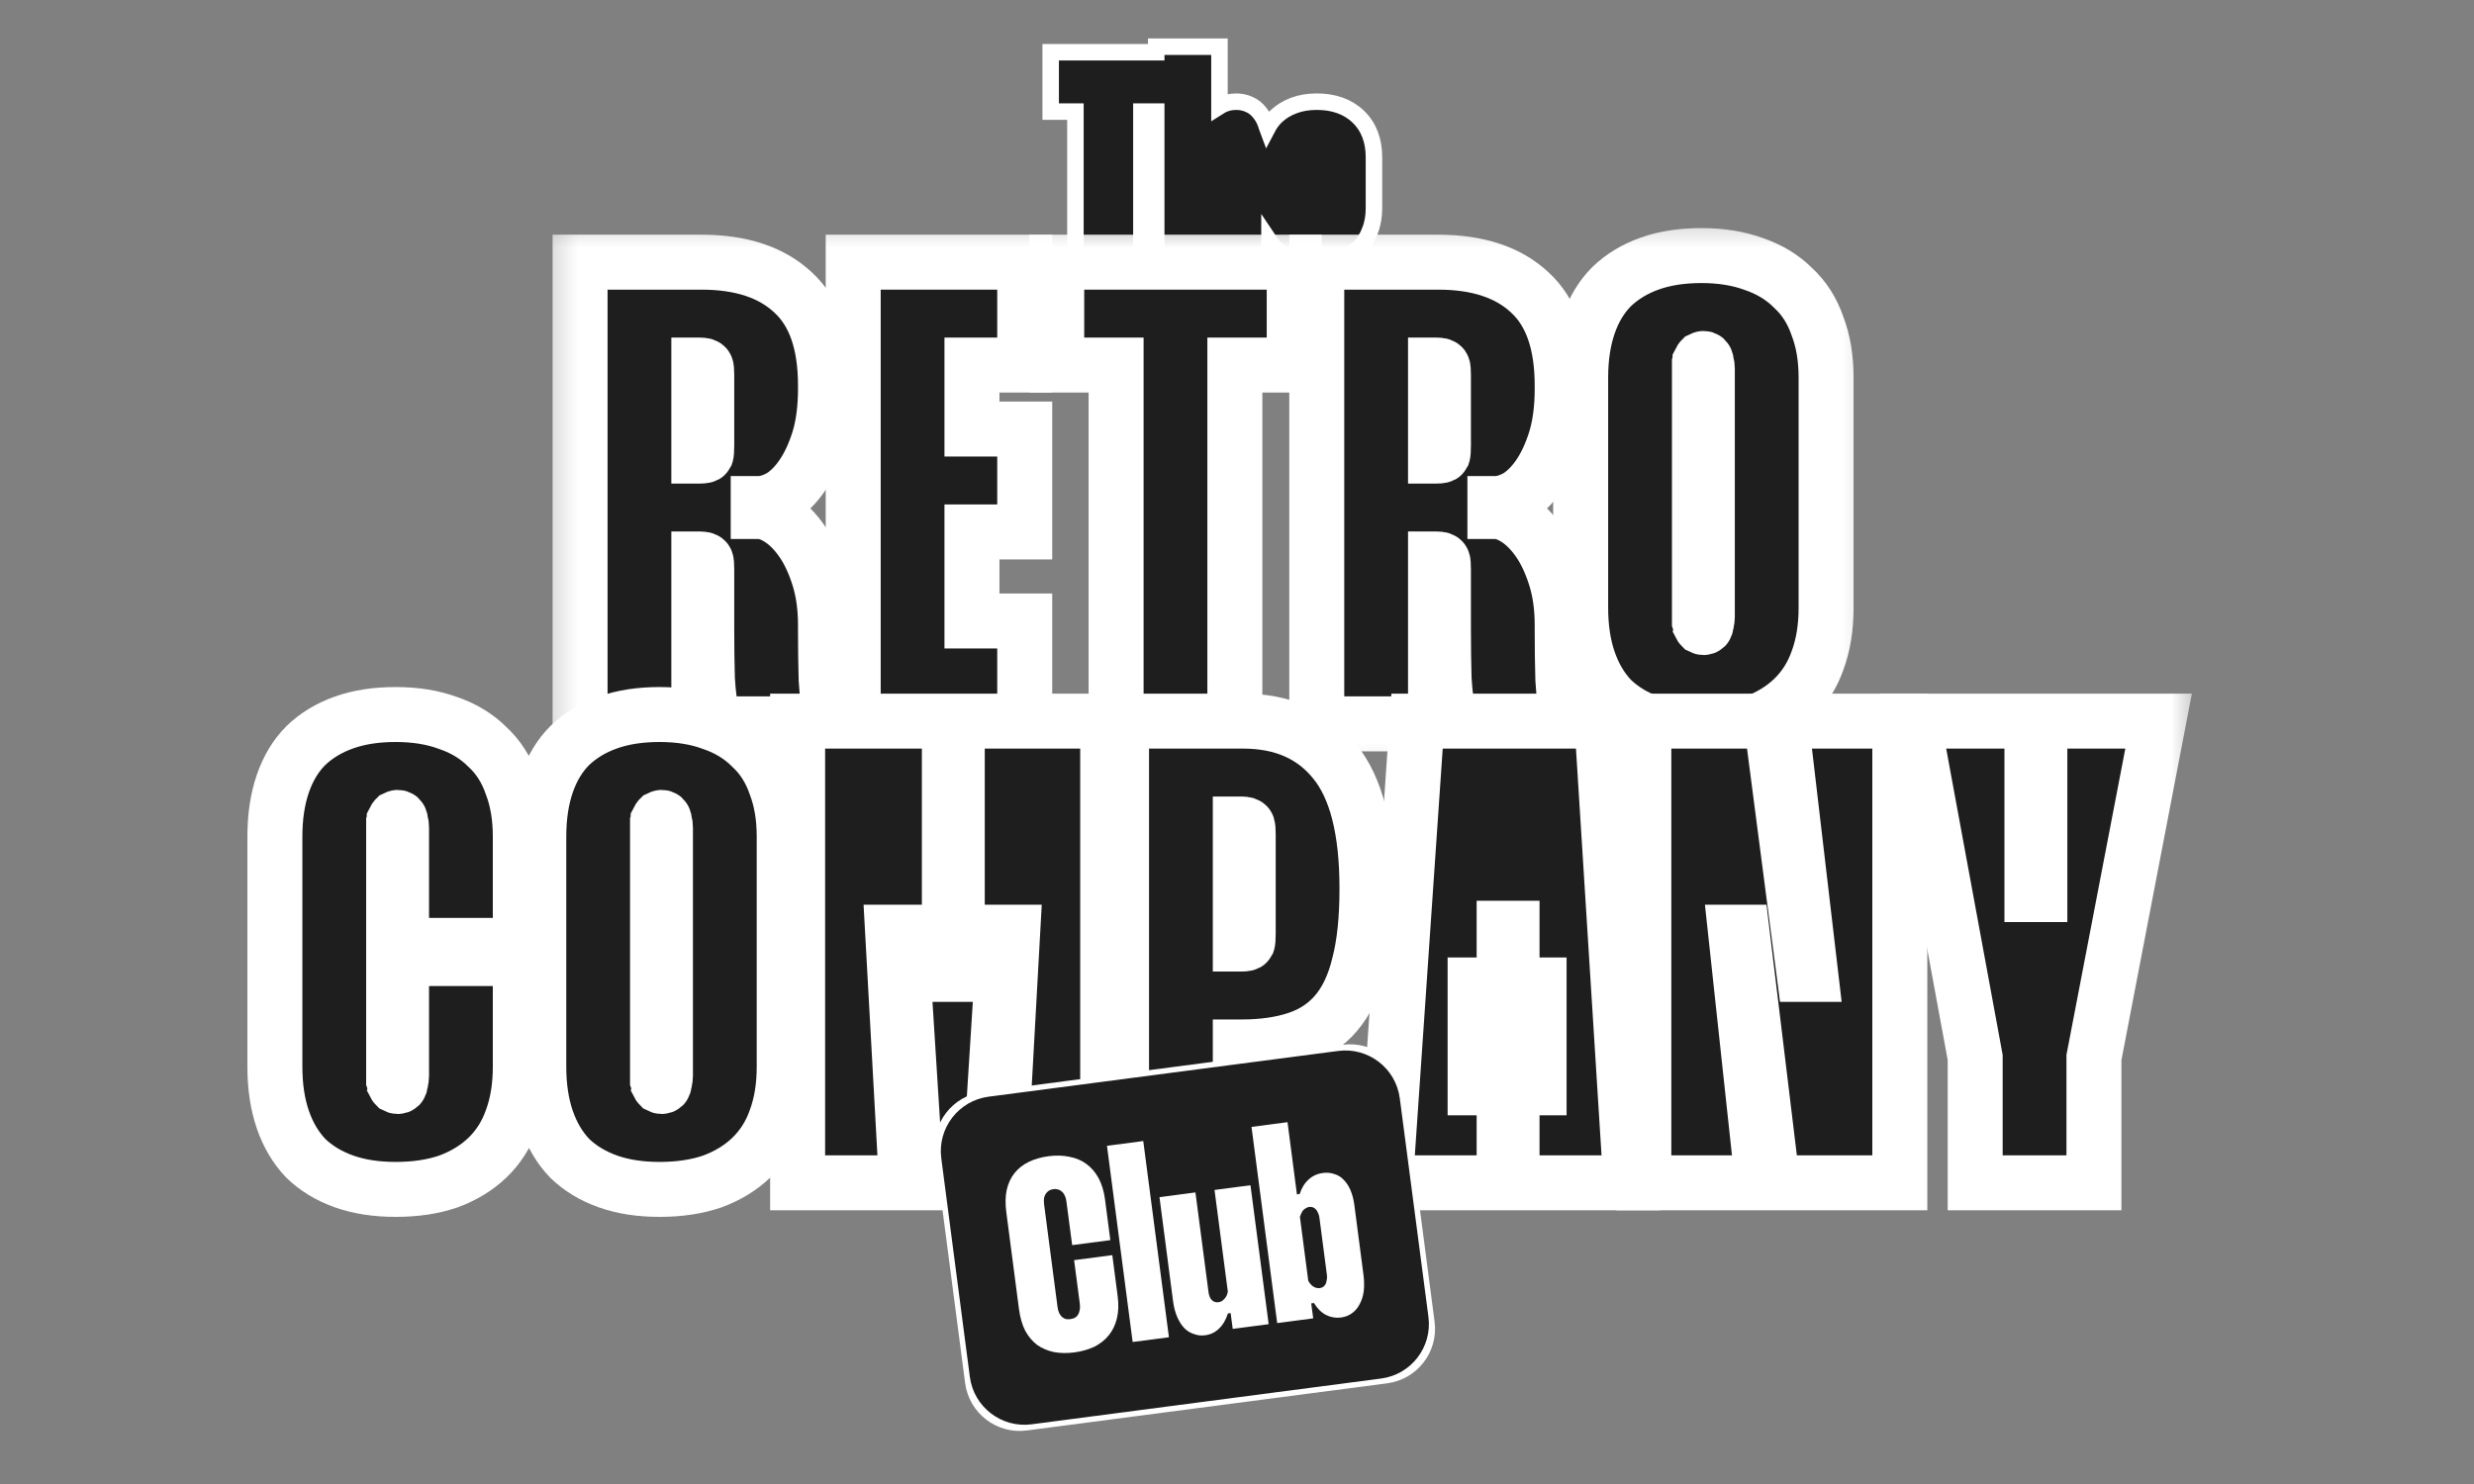 <svg width="45" height="27" viewBox="0 0 45 27" fill="none" xmlns="http://www.w3.org/2000/svg">
<rect x="0" y="0" width="45" height="27" fill="#808080" stroke="none"/>
<path d="M24.916 4.205C24.967 4.078 24.991 3.939 24.991 3.79V3.675V3.625V3.525V3.475V2.86C24.991 2.561 24.9 2.309 24.705 2.122C24.511 1.936 24.254 1.85 23.951 1.85C23.8 1.85 23.66 1.872 23.534 1.92C23.409 1.966 23.3 2.033 23.207 2.122L23.207 2.122L23.205 2.124C23.144 2.185 23.093 2.256 23.052 2.334C23.049 2.326 23.047 2.319 23.045 2.312C23.018 2.216 22.977 2.129 22.919 2.058C22.865 1.986 22.797 1.931 22.715 1.897C22.642 1.865 22.566 1.85 22.486 1.85C22.376 1.85 22.273 1.877 22.181 1.935V1V0.85H22.031H21.181H21.031V0.95H19.261H19.111V1.1V1.88V2.03H19.261H19.561V4.6V4.75H19.711H20.611H20.761V4.6V2.03H21.031V4.6V4.75H21.181H21.941H22.031H22.091H22.181H22.941H23.091V4.6V4.391C23.124 4.441 23.162 4.488 23.205 4.531L23.205 4.531L23.206 4.532C23.395 4.717 23.65 4.8 23.951 4.8C24.102 4.8 24.244 4.778 24.372 4.731C24.5 4.685 24.612 4.618 24.705 4.528L24.705 4.528L24.707 4.526C24.799 4.435 24.868 4.327 24.916 4.205ZM24.916 4.205C24.916 4.205 24.916 4.205 24.916 4.204L24.776 4.15L24.915 4.206C24.915 4.206 24.916 4.206 24.916 4.205Z" fill="#1E1E1E" stroke="white" stroke-width="0.3"/>
<path d="M10.551 4.77H12.759C13.479 4.77 14.035 4.954 14.427 5.322C14.819 5.682 15.015 6.246 15.015 7.014V7.074C15.015 7.426 14.975 7.734 14.895 7.998C14.815 8.254 14.715 8.47 14.595 8.646C14.475 8.822 14.343 8.954 14.199 9.042C14.055 9.122 13.919 9.162 13.791 9.162V9.306C13.919 9.306 14.055 9.354 14.199 9.45C14.343 9.546 14.475 9.682 14.595 9.858C14.715 10.034 14.815 10.25 14.895 10.506C14.975 10.762 15.015 11.05 15.015 11.37V11.466C15.015 11.786 15.019 12.086 15.027 12.366C15.043 12.638 15.079 12.906 15.135 13.17H12.975C12.919 12.906 12.883 12.634 12.867 12.354C12.859 12.074 12.855 11.77 12.855 11.442V10.362C12.855 10.274 12.851 10.222 12.843 10.206C12.835 10.182 12.799 10.17 12.735 10.17H12.711V13.17H10.551V4.77ZM12.711 6.642V8.298H12.735C12.799 8.298 12.835 8.29 12.843 8.274C12.851 8.25 12.855 8.194 12.855 8.106V6.822C12.855 6.742 12.851 6.694 12.843 6.678C12.835 6.654 12.799 6.642 12.735 6.642H12.711Z" fill="#1E1E1E"/>
<path d="M18.639 6.642H17.679V7.806H18.639V9.678H17.679V11.298H18.639V13.17H15.519V4.77H18.639V6.642Z" fill="#1E1E1E"/>
<path d="M23.541 4.77V6.642H22.461V13.17H20.301V6.642H19.221V4.77H23.541Z" fill="#1E1E1E"/>
<path d="M23.951 4.77H26.159C26.879 4.77 27.435 4.954 27.827 5.322C28.219 5.682 28.415 6.246 28.415 7.014V7.074C28.415 7.426 28.375 7.734 28.295 7.998C28.215 8.254 28.115 8.47 27.995 8.646C27.875 8.822 27.743 8.954 27.599 9.042C27.455 9.122 27.319 9.162 27.191 9.162V9.306C27.319 9.306 27.455 9.354 27.599 9.45C27.743 9.546 27.875 9.682 27.995 9.858C28.115 10.034 28.215 10.25 28.295 10.506C28.375 10.762 28.415 11.05 28.415 11.37V11.466C28.415 11.786 28.419 12.086 28.427 12.366C28.443 12.638 28.479 12.906 28.535 13.17H26.375C26.319 12.906 26.283 12.634 26.267 12.354C26.259 12.074 26.255 11.77 26.255 11.442V10.362C26.255 10.274 26.251 10.222 26.243 10.206C26.235 10.182 26.199 10.17 26.135 10.17H26.111V13.17H23.951V4.77ZM26.111 6.642V8.298H26.135C26.199 8.298 26.235 8.29 26.243 8.274C26.251 8.25 26.255 8.194 26.255 8.106V6.822C26.255 6.742 26.251 6.694 26.243 6.678C26.235 6.654 26.199 6.642 26.135 6.642H26.111Z" fill="#1E1E1E"/>
<path d="M28.751 6.87C28.751 6.51 28.799 6.19 28.895 5.91C28.991 5.63 29.131 5.398 29.315 5.214C29.507 5.03 29.739 4.89 30.011 4.794C30.283 4.698 30.595 4.65 30.947 4.65C31.307 4.65 31.627 4.702 31.907 4.806C32.187 4.902 32.423 5.046 32.615 5.238C32.815 5.422 32.963 5.654 33.059 5.934C33.163 6.206 33.215 6.518 33.215 6.87V11.058C33.215 11.418 33.163 11.738 33.059 12.018C32.963 12.29 32.815 12.522 32.615 12.714C32.423 12.898 32.187 13.042 31.907 13.146C31.627 13.242 31.307 13.29 30.947 13.29C30.595 13.29 30.283 13.242 30.011 13.146C29.739 13.05 29.507 12.91 29.315 12.726C29.131 12.534 28.991 12.298 28.895 12.018C28.799 11.738 28.751 11.418 28.751 11.058V6.87ZM30.911 6.714V11.226C30.911 11.258 30.911 11.286 30.911 11.31C30.919 11.334 30.923 11.354 30.923 11.37C30.931 11.386 30.939 11.398 30.947 11.406C30.963 11.414 30.975 11.418 30.983 11.418C30.999 11.418 31.011 11.414 31.019 11.406C31.027 11.398 31.031 11.386 31.031 11.37C31.039 11.354 31.043 11.334 31.043 11.31C31.051 11.286 31.055 11.258 31.055 11.226V6.714C31.055 6.674 31.051 6.642 31.043 6.618C31.043 6.594 31.039 6.578 31.031 6.57C31.031 6.554 31.027 6.542 31.019 6.534C31.011 6.526 30.999 6.522 30.983 6.522C30.975 6.522 30.963 6.526 30.947 6.534C30.939 6.542 30.931 6.554 30.923 6.57C30.923 6.578 30.919 6.594 30.911 6.618C30.911 6.642 30.911 6.674 30.911 6.714Z" fill="#1E1E1E"/>
<mask id="mask0_4_304" style="mask-type:luminance" maskUnits="userSpaceOnUse" x="9" y="3" width="26" height="12">
<path d="M34.551 3.65H9.551V14.65H34.551V3.65Z" fill="white"/>
<path d="M10.551 4.77H12.759C13.479 4.77 14.035 4.954 14.427 5.322C14.819 5.682 15.015 6.246 15.015 7.014V7.074C15.015 7.426 14.975 7.734 14.895 7.998C14.815 8.254 14.715 8.47 14.595 8.646C14.475 8.822 14.343 8.954 14.199 9.042C14.055 9.122 13.919 9.162 13.791 9.162V9.306C13.919 9.306 14.055 9.354 14.199 9.45C14.343 9.546 14.475 9.682 14.595 9.858C14.715 10.034 14.815 10.25 14.895 10.506C14.975 10.762 15.015 11.05 15.015 11.37V11.466C15.015 11.786 15.019 12.086 15.027 12.366C15.043 12.638 15.079 12.906 15.135 13.17H12.975C12.919 12.906 12.883 12.634 12.867 12.354C12.859 12.074 12.855 11.77 12.855 11.442V10.362C12.855 10.274 12.851 10.222 12.843 10.206C12.835 10.182 12.799 10.17 12.735 10.17H12.711V13.17H10.551V4.77ZM12.711 6.642V8.298H12.735C12.799 8.298 12.835 8.29 12.843 8.274C12.851 8.25 12.855 8.194 12.855 8.106V6.822C12.855 6.742 12.851 6.694 12.843 6.678C12.835 6.654 12.799 6.642 12.735 6.642H12.711Z" fill="black"/>
<path d="M18.639 6.642H17.679V7.806H18.639V9.678H17.679V11.298H18.639V13.17H15.519V4.77H18.639V6.642Z" fill="black"/>
<path d="M23.541 4.77V6.642H22.461V13.17H20.301V6.642H19.221V4.77H23.541Z" fill="black"/>
<path d="M23.951 4.77H26.159C26.879 4.77 27.435 4.954 27.827 5.322C28.219 5.682 28.415 6.246 28.415 7.014V7.074C28.415 7.426 28.375 7.734 28.295 7.998C28.215 8.254 28.115 8.47 27.995 8.646C27.875 8.822 27.743 8.954 27.599 9.042C27.455 9.122 27.319 9.162 27.191 9.162V9.306C27.319 9.306 27.455 9.354 27.599 9.45C27.743 9.546 27.875 9.682 27.995 9.858C28.115 10.034 28.215 10.25 28.295 10.506C28.375 10.762 28.415 11.05 28.415 11.37V11.466C28.415 11.786 28.419 12.086 28.427 12.366C28.443 12.638 28.479 12.906 28.535 13.17H26.375C26.319 12.906 26.283 12.634 26.267 12.354C26.259 12.074 26.255 11.77 26.255 11.442V10.362C26.255 10.274 26.251 10.222 26.243 10.206C26.235 10.182 26.199 10.17 26.135 10.17H26.111V13.17H23.951V4.77ZM26.111 6.642V8.298H26.135C26.199 8.298 26.235 8.29 26.243 8.274C26.251 8.25 26.255 8.194 26.255 8.106V6.822C26.255 6.742 26.251 6.694 26.243 6.678C26.235 6.654 26.199 6.642 26.135 6.642H26.111Z" fill="black"/>
<path d="M28.751 6.87C28.751 6.51 28.799 6.19 28.895 5.91C28.991 5.63 29.131 5.398 29.315 5.214C29.507 5.03 29.739 4.89 30.011 4.794C30.283 4.698 30.595 4.65 30.947 4.65C31.307 4.65 31.627 4.702 31.907 4.806C32.187 4.902 32.423 5.046 32.615 5.238C32.815 5.422 32.963 5.654 33.059 5.934C33.163 6.206 33.215 6.518 33.215 6.87V11.058C33.215 11.418 33.163 11.738 33.059 12.018C32.963 12.29 32.815 12.522 32.615 12.714C32.423 12.898 32.187 13.042 31.907 13.146C31.627 13.242 31.307 13.29 30.947 13.29C30.595 13.29 30.283 13.242 30.011 13.146C29.739 13.05 29.507 12.91 29.315 12.726C29.131 12.534 28.991 12.298 28.895 12.018C28.799 11.738 28.751 11.418 28.751 11.058V6.87ZM30.911 6.714V11.226C30.911 11.258 30.911 11.286 30.911 11.31C30.919 11.334 30.923 11.354 30.923 11.37C30.931 11.386 30.939 11.398 30.947 11.406C30.963 11.414 30.975 11.418 30.983 11.418C30.999 11.418 31.011 11.414 31.019 11.406C31.027 11.398 31.031 11.386 31.031 11.37C31.039 11.354 31.043 11.334 31.043 11.31C31.051 11.286 31.055 11.258 31.055 11.226V6.714C31.055 6.674 31.051 6.642 31.043 6.618C31.043 6.594 31.039 6.578 31.031 6.57C31.031 6.554 31.027 6.542 31.019 6.534C31.011 6.526 30.999 6.522 30.983 6.522C30.975 6.522 30.963 6.526 30.947 6.534C30.939 6.542 30.931 6.554 30.923 6.57C30.923 6.578 30.919 6.594 30.911 6.618C30.911 6.642 30.911 6.674 30.911 6.714Z" fill="black"/>
</mask>
<g mask="url(#mask0_4_304)">
<path d="M10.551 4.77H12.759C13.479 4.77 14.035 4.954 14.427 5.322C14.819 5.682 15.015 6.246 15.015 7.014V7.074C15.015 7.426 14.975 7.734 14.895 7.998C14.815 8.254 14.715 8.47 14.595 8.646C14.475 8.822 14.343 8.954 14.199 9.042C14.055 9.122 13.919 9.162 13.791 9.162V9.306C13.919 9.306 14.055 9.354 14.199 9.45C14.343 9.546 14.475 9.682 14.595 9.858C14.715 10.034 14.815 10.25 14.895 10.506C14.975 10.762 15.015 11.05 15.015 11.37V11.466C15.015 11.786 15.019 12.086 15.027 12.366C15.043 12.638 15.079 12.906 15.135 13.17H12.975C12.919 12.906 12.883 12.634 12.867 12.354C12.859 12.074 12.855 11.77 12.855 11.442V10.362C12.855 10.274 12.851 10.222 12.843 10.206C12.835 10.182 12.799 10.17 12.735 10.17H12.711V13.17H10.551V4.77ZM12.711 6.642V8.298H12.735C12.799 8.298 12.835 8.29 12.843 8.274C12.851 8.25 12.855 8.194 12.855 8.106V6.822C12.855 6.742 12.851 6.694 12.843 6.678C12.835 6.654 12.799 6.642 12.735 6.642H12.711Z" stroke="white"/>
</g>
<mask id="mask1_4_304" style="mask-type:luminance" maskUnits="userSpaceOnUse" x="9" y="3" width="26" height="12">
<path d="M34.551 3.65H9.551V14.65H34.551V3.65Z" fill="white"/>
<path d="M10.551 4.77H12.759C13.479 4.77 14.035 4.954 14.427 5.322C14.819 5.682 15.015 6.246 15.015 7.014V7.074C15.015 7.426 14.975 7.734 14.895 7.998C14.815 8.254 14.715 8.47 14.595 8.646C14.475 8.822 14.343 8.954 14.199 9.042C14.055 9.122 13.919 9.162 13.791 9.162V9.306C13.919 9.306 14.055 9.354 14.199 9.45C14.343 9.546 14.475 9.682 14.595 9.858C14.715 10.034 14.815 10.25 14.895 10.506C14.975 10.762 15.015 11.05 15.015 11.37V11.466C15.015 11.786 15.019 12.086 15.027 12.366C15.043 12.638 15.079 12.906 15.135 13.17H12.975C12.919 12.906 12.883 12.634 12.867 12.354C12.859 12.074 12.855 11.77 12.855 11.442V10.362C12.855 10.274 12.851 10.222 12.843 10.206C12.835 10.182 12.799 10.17 12.735 10.17H12.711V13.17H10.551V4.77ZM12.711 6.642V8.298H12.735C12.799 8.298 12.835 8.29 12.843 8.274C12.851 8.25 12.855 8.194 12.855 8.106V6.822C12.855 6.742 12.851 6.694 12.843 6.678C12.835 6.654 12.799 6.642 12.735 6.642H12.711Z" fill="black"/>
<path d="M18.639 6.642H17.679V7.806H18.639V9.678H17.679V11.298H18.639V13.17H15.519V4.77H18.639V6.642Z" fill="black"/>
<path d="M23.541 4.77V6.642H22.461V13.17H20.301V6.642H19.221V4.77H23.541Z" fill="black"/>
<path d="M23.951 4.77H26.159C26.879 4.77 27.435 4.954 27.827 5.322C28.219 5.682 28.415 6.246 28.415 7.014V7.074C28.415 7.426 28.375 7.734 28.295 7.998C28.215 8.254 28.115 8.47 27.995 8.646C27.875 8.822 27.743 8.954 27.599 9.042C27.455 9.122 27.319 9.162 27.191 9.162V9.306C27.319 9.306 27.455 9.354 27.599 9.45C27.743 9.546 27.875 9.682 27.995 9.858C28.115 10.034 28.215 10.25 28.295 10.506C28.375 10.762 28.415 11.05 28.415 11.37V11.466C28.415 11.786 28.419 12.086 28.427 12.366C28.443 12.638 28.479 12.906 28.535 13.17H26.375C26.319 12.906 26.283 12.634 26.267 12.354C26.259 12.074 26.255 11.77 26.255 11.442V10.362C26.255 10.274 26.251 10.222 26.243 10.206C26.235 10.182 26.199 10.17 26.135 10.17H26.111V13.17H23.951V4.77ZM26.111 6.642V8.298H26.135C26.199 8.298 26.235 8.29 26.243 8.274C26.251 8.25 26.255 8.194 26.255 8.106V6.822C26.255 6.742 26.251 6.694 26.243 6.678C26.235 6.654 26.199 6.642 26.135 6.642H26.111Z" fill="black"/>
<path d="M28.751 6.87C28.751 6.51 28.799 6.19 28.895 5.91C28.991 5.63 29.131 5.398 29.315 5.214C29.507 5.03 29.739 4.89 30.011 4.794C30.283 4.698 30.595 4.65 30.947 4.65C31.307 4.65 31.627 4.702 31.907 4.806C32.187 4.902 32.423 5.046 32.615 5.238C32.815 5.422 32.963 5.654 33.059 5.934C33.163 6.206 33.215 6.518 33.215 6.87V11.058C33.215 11.418 33.163 11.738 33.059 12.018C32.963 12.29 32.815 12.522 32.615 12.714C32.423 12.898 32.187 13.042 31.907 13.146C31.627 13.242 31.307 13.29 30.947 13.29C30.595 13.29 30.283 13.242 30.011 13.146C29.739 13.05 29.507 12.91 29.315 12.726C29.131 12.534 28.991 12.298 28.895 12.018C28.799 11.738 28.751 11.418 28.751 11.058V6.87ZM30.911 6.714V11.226C30.911 11.258 30.911 11.286 30.911 11.31C30.919 11.334 30.923 11.354 30.923 11.37C30.931 11.386 30.939 11.398 30.947 11.406C30.963 11.414 30.975 11.418 30.983 11.418C30.999 11.418 31.011 11.414 31.019 11.406C31.027 11.398 31.031 11.386 31.031 11.37C31.039 11.354 31.043 11.334 31.043 11.31C31.051 11.286 31.055 11.258 31.055 11.226V6.714C31.055 6.674 31.051 6.642 31.043 6.618C31.043 6.594 31.039 6.578 31.031 6.57C31.031 6.554 31.027 6.542 31.019 6.534C31.011 6.526 30.999 6.522 30.983 6.522C30.975 6.522 30.963 6.526 30.947 6.534C30.939 6.542 30.931 6.554 30.923 6.57C30.923 6.578 30.919 6.594 30.911 6.618C30.911 6.642 30.911 6.674 30.911 6.714Z" fill="black"/>
</mask>
<g mask="url(#mask1_4_304)">
<path d="M18.639 6.642H17.679V7.806H18.639V9.678H17.679V11.298H18.639V13.17H15.519V4.77H18.639V6.642Z" stroke="white"/>
</g>
<mask id="mask2_4_304" style="mask-type:luminance" maskUnits="userSpaceOnUse" x="9" y="3" width="26" height="12">
<path d="M34.551 3.65H9.551V14.65H34.551V3.65Z" fill="white"/>
<path d="M10.551 4.77H12.759C13.479 4.77 14.035 4.954 14.427 5.322C14.819 5.682 15.015 6.246 15.015 7.014V7.074C15.015 7.426 14.975 7.734 14.895 7.998C14.815 8.254 14.715 8.47 14.595 8.646C14.475 8.822 14.343 8.954 14.199 9.042C14.055 9.122 13.919 9.162 13.791 9.162V9.306C13.919 9.306 14.055 9.354 14.199 9.45C14.343 9.546 14.475 9.682 14.595 9.858C14.715 10.034 14.815 10.25 14.895 10.506C14.975 10.762 15.015 11.05 15.015 11.37V11.466C15.015 11.786 15.019 12.086 15.027 12.366C15.043 12.638 15.079 12.906 15.135 13.17H12.975C12.919 12.906 12.883 12.634 12.867 12.354C12.859 12.074 12.855 11.77 12.855 11.442V10.362C12.855 10.274 12.851 10.222 12.843 10.206C12.835 10.182 12.799 10.17 12.735 10.17H12.711V13.17H10.551V4.77ZM12.711 6.642V8.298H12.735C12.799 8.298 12.835 8.29 12.843 8.274C12.851 8.25 12.855 8.194 12.855 8.106V6.822C12.855 6.742 12.851 6.694 12.843 6.678C12.835 6.654 12.799 6.642 12.735 6.642H12.711Z" fill="black"/>
<path d="M18.639 6.642H17.679V7.806H18.639V9.678H17.679V11.298H18.639V13.17H15.519V4.77H18.639V6.642Z" fill="black"/>
<path d="M23.541 4.77V6.642H22.461V13.17H20.301V6.642H19.221V4.77H23.541Z" fill="black"/>
<path d="M23.951 4.77H26.159C26.879 4.77 27.435 4.954 27.827 5.322C28.219 5.682 28.415 6.246 28.415 7.014V7.074C28.415 7.426 28.375 7.734 28.295 7.998C28.215 8.254 28.115 8.47 27.995 8.646C27.875 8.822 27.743 8.954 27.599 9.042C27.455 9.122 27.319 9.162 27.191 9.162V9.306C27.319 9.306 27.455 9.354 27.599 9.45C27.743 9.546 27.875 9.682 27.995 9.858C28.115 10.034 28.215 10.25 28.295 10.506C28.375 10.762 28.415 11.05 28.415 11.37V11.466C28.415 11.786 28.419 12.086 28.427 12.366C28.443 12.638 28.479 12.906 28.535 13.17H26.375C26.319 12.906 26.283 12.634 26.267 12.354C26.259 12.074 26.255 11.77 26.255 11.442V10.362C26.255 10.274 26.251 10.222 26.243 10.206C26.235 10.182 26.199 10.17 26.135 10.17H26.111V13.17H23.951V4.77ZM26.111 6.642V8.298H26.135C26.199 8.298 26.235 8.29 26.243 8.274C26.251 8.25 26.255 8.194 26.255 8.106V6.822C26.255 6.742 26.251 6.694 26.243 6.678C26.235 6.654 26.199 6.642 26.135 6.642H26.111Z" fill="black"/>
<path d="M28.751 6.87C28.751 6.51 28.799 6.19 28.895 5.91C28.991 5.63 29.131 5.398 29.315 5.214C29.507 5.03 29.739 4.89 30.011 4.794C30.283 4.698 30.595 4.65 30.947 4.65C31.307 4.65 31.627 4.702 31.907 4.806C32.187 4.902 32.423 5.046 32.615 5.238C32.815 5.422 32.963 5.654 33.059 5.934C33.163 6.206 33.215 6.518 33.215 6.87V11.058C33.215 11.418 33.163 11.738 33.059 12.018C32.963 12.29 32.815 12.522 32.615 12.714C32.423 12.898 32.187 13.042 31.907 13.146C31.627 13.242 31.307 13.29 30.947 13.29C30.595 13.29 30.283 13.242 30.011 13.146C29.739 13.05 29.507 12.91 29.315 12.726C29.131 12.534 28.991 12.298 28.895 12.018C28.799 11.738 28.751 11.418 28.751 11.058V6.87ZM30.911 6.714V11.226C30.911 11.258 30.911 11.286 30.911 11.31C30.919 11.334 30.923 11.354 30.923 11.37C30.931 11.386 30.939 11.398 30.947 11.406C30.963 11.414 30.975 11.418 30.983 11.418C30.999 11.418 31.011 11.414 31.019 11.406C31.027 11.398 31.031 11.386 31.031 11.37C31.039 11.354 31.043 11.334 31.043 11.31C31.051 11.286 31.055 11.258 31.055 11.226V6.714C31.055 6.674 31.051 6.642 31.043 6.618C31.043 6.594 31.039 6.578 31.031 6.57C31.031 6.554 31.027 6.542 31.019 6.534C31.011 6.526 30.999 6.522 30.983 6.522C30.975 6.522 30.963 6.526 30.947 6.534C30.939 6.542 30.931 6.554 30.923 6.57C30.923 6.578 30.919 6.594 30.911 6.618C30.911 6.642 30.911 6.674 30.911 6.714Z" fill="black"/>
</mask>
<g mask="url(#mask2_4_304)">
<path d="M23.541 4.77V6.642H22.461V13.17H20.301V6.642H19.221V4.77H23.541Z" stroke="white"/>
</g>
<mask id="mask3_4_304" style="mask-type:luminance" maskUnits="userSpaceOnUse" x="9" y="3" width="26" height="12">
<path d="M34.551 3.65H9.551V14.65H34.551V3.65Z" fill="white"/>
<path d="M10.551 4.77H12.759C13.479 4.77 14.035 4.954 14.427 5.322C14.819 5.682 15.015 6.246 15.015 7.014V7.074C15.015 7.426 14.975 7.734 14.895 7.998C14.815 8.254 14.715 8.47 14.595 8.646C14.475 8.822 14.343 8.954 14.199 9.042C14.055 9.122 13.919 9.162 13.791 9.162V9.306C13.919 9.306 14.055 9.354 14.199 9.45C14.343 9.546 14.475 9.682 14.595 9.858C14.715 10.034 14.815 10.25 14.895 10.506C14.975 10.762 15.015 11.05 15.015 11.37V11.466C15.015 11.786 15.019 12.086 15.027 12.366C15.043 12.638 15.079 12.906 15.135 13.17H12.975C12.919 12.906 12.883 12.634 12.867 12.354C12.859 12.074 12.855 11.77 12.855 11.442V10.362C12.855 10.274 12.851 10.222 12.843 10.206C12.835 10.182 12.799 10.17 12.735 10.17H12.711V13.17H10.551V4.77ZM12.711 6.642V8.298H12.735C12.799 8.298 12.835 8.29 12.843 8.274C12.851 8.25 12.855 8.194 12.855 8.106V6.822C12.855 6.742 12.851 6.694 12.843 6.678C12.835 6.654 12.799 6.642 12.735 6.642H12.711Z" fill="black"/>
<path d="M18.639 6.642H17.679V7.806H18.639V9.678H17.679V11.298H18.639V13.17H15.519V4.77H18.639V6.642Z" fill="black"/>
<path d="M23.541 4.77V6.642H22.461V13.17H20.301V6.642H19.221V4.77H23.541Z" fill="black"/>
<path d="M23.951 4.77H26.159C26.879 4.77 27.435 4.954 27.827 5.322C28.219 5.682 28.415 6.246 28.415 7.014V7.074C28.415 7.426 28.375 7.734 28.295 7.998C28.215 8.254 28.115 8.47 27.995 8.646C27.875 8.822 27.743 8.954 27.599 9.042C27.455 9.122 27.319 9.162 27.191 9.162V9.306C27.319 9.306 27.455 9.354 27.599 9.45C27.743 9.546 27.875 9.682 27.995 9.858C28.115 10.034 28.215 10.25 28.295 10.506C28.375 10.762 28.415 11.05 28.415 11.37V11.466C28.415 11.786 28.419 12.086 28.427 12.366C28.443 12.638 28.479 12.906 28.535 13.17H26.375C26.319 12.906 26.283 12.634 26.267 12.354C26.259 12.074 26.255 11.77 26.255 11.442V10.362C26.255 10.274 26.251 10.222 26.243 10.206C26.235 10.182 26.199 10.17 26.135 10.17H26.111V13.17H23.951V4.77ZM26.111 6.642V8.298H26.135C26.199 8.298 26.235 8.29 26.243 8.274C26.251 8.25 26.255 8.194 26.255 8.106V6.822C26.255 6.742 26.251 6.694 26.243 6.678C26.235 6.654 26.199 6.642 26.135 6.642H26.111Z" fill="black"/>
<path d="M28.751 6.87C28.751 6.51 28.799 6.19 28.895 5.91C28.991 5.63 29.131 5.398 29.315 5.214C29.507 5.03 29.739 4.89 30.011 4.794C30.283 4.698 30.595 4.65 30.947 4.65C31.307 4.65 31.627 4.702 31.907 4.806C32.187 4.902 32.423 5.046 32.615 5.238C32.815 5.422 32.963 5.654 33.059 5.934C33.163 6.206 33.215 6.518 33.215 6.87V11.058C33.215 11.418 33.163 11.738 33.059 12.018C32.963 12.29 32.815 12.522 32.615 12.714C32.423 12.898 32.187 13.042 31.907 13.146C31.627 13.242 31.307 13.29 30.947 13.29C30.595 13.29 30.283 13.242 30.011 13.146C29.739 13.05 29.507 12.91 29.315 12.726C29.131 12.534 28.991 12.298 28.895 12.018C28.799 11.738 28.751 11.418 28.751 11.058V6.87ZM30.911 6.714V11.226C30.911 11.258 30.911 11.286 30.911 11.31C30.919 11.334 30.923 11.354 30.923 11.37C30.931 11.386 30.939 11.398 30.947 11.406C30.963 11.414 30.975 11.418 30.983 11.418C30.999 11.418 31.011 11.414 31.019 11.406C31.027 11.398 31.031 11.386 31.031 11.37C31.039 11.354 31.043 11.334 31.043 11.31C31.051 11.286 31.055 11.258 31.055 11.226V6.714C31.055 6.674 31.051 6.642 31.043 6.618C31.043 6.594 31.039 6.578 31.031 6.57C31.031 6.554 31.027 6.542 31.019 6.534C31.011 6.526 30.999 6.522 30.983 6.522C30.975 6.522 30.963 6.526 30.947 6.534C30.939 6.542 30.931 6.554 30.923 6.57C30.923 6.578 30.919 6.594 30.911 6.618C30.911 6.642 30.911 6.674 30.911 6.714Z" fill="black"/>
</mask>
<g mask="url(#mask3_4_304)">
<path d="M23.951 4.77H26.159C26.879 4.77 27.435 4.954 27.827 5.322C28.219 5.682 28.415 6.246 28.415 7.014V7.074C28.415 7.426 28.375 7.734 28.295 7.998C28.215 8.254 28.115 8.47 27.995 8.646C27.875 8.822 27.743 8.954 27.599 9.042C27.455 9.122 27.319 9.162 27.191 9.162V9.306C27.319 9.306 27.455 9.354 27.599 9.45C27.743 9.546 27.875 9.682 27.995 9.858C28.115 10.034 28.215 10.25 28.295 10.506C28.375 10.762 28.415 11.05 28.415 11.37V11.466C28.415 11.786 28.419 12.086 28.427 12.366C28.443 12.638 28.479 12.906 28.535 13.17H26.375C26.319 12.906 26.283 12.634 26.267 12.354C26.259 12.074 26.255 11.77 26.255 11.442V10.362C26.255 10.274 26.251 10.222 26.243 10.206C26.235 10.182 26.199 10.17 26.135 10.17H26.111V13.17H23.951V4.77ZM26.111 6.642V8.298H26.135C26.199 8.298 26.235 8.29 26.243 8.274C26.251 8.25 26.255 8.194 26.255 8.106V6.822C26.255 6.742 26.251 6.694 26.243 6.678C26.235 6.654 26.199 6.642 26.135 6.642H26.111Z" stroke="white"/>
</g>
<mask id="mask4_4_304" style="mask-type:luminance" maskUnits="userSpaceOnUse" x="9" y="3" width="26" height="12">
<path d="M34.551 3.65H9.551V14.65H34.551V3.65Z" fill="white"/>
<path d="M10.551 4.77H12.759C13.479 4.77 14.035 4.954 14.427 5.322C14.819 5.682 15.015 6.246 15.015 7.014V7.074C15.015 7.426 14.975 7.734 14.895 7.998C14.815 8.254 14.715 8.47 14.595 8.646C14.475 8.822 14.343 8.954 14.199 9.042C14.055 9.122 13.919 9.162 13.791 9.162V9.306C13.919 9.306 14.055 9.354 14.199 9.45C14.343 9.546 14.475 9.682 14.595 9.858C14.715 10.034 14.815 10.25 14.895 10.506C14.975 10.762 15.015 11.05 15.015 11.37V11.466C15.015 11.786 15.019 12.086 15.027 12.366C15.043 12.638 15.079 12.906 15.135 13.17H12.975C12.919 12.906 12.883 12.634 12.867 12.354C12.859 12.074 12.855 11.77 12.855 11.442V10.362C12.855 10.274 12.851 10.222 12.843 10.206C12.835 10.182 12.799 10.17 12.735 10.17H12.711V13.17H10.551V4.77ZM12.711 6.642V8.298H12.735C12.799 8.298 12.835 8.29 12.843 8.274C12.851 8.25 12.855 8.194 12.855 8.106V6.822C12.855 6.742 12.851 6.694 12.843 6.678C12.835 6.654 12.799 6.642 12.735 6.642H12.711Z" fill="black"/>
<path d="M18.639 6.642H17.679V7.806H18.639V9.678H17.679V11.298H18.639V13.17H15.519V4.77H18.639V6.642Z" fill="black"/>
<path d="M23.541 4.77V6.642H22.461V13.17H20.301V6.642H19.221V4.77H23.541Z" fill="black"/>
<path d="M23.951 4.77H26.159C26.879 4.77 27.435 4.954 27.827 5.322C28.219 5.682 28.415 6.246 28.415 7.014V7.074C28.415 7.426 28.375 7.734 28.295 7.998C28.215 8.254 28.115 8.47 27.995 8.646C27.875 8.822 27.743 8.954 27.599 9.042C27.455 9.122 27.319 9.162 27.191 9.162V9.306C27.319 9.306 27.455 9.354 27.599 9.45C27.743 9.546 27.875 9.682 27.995 9.858C28.115 10.034 28.215 10.25 28.295 10.506C28.375 10.762 28.415 11.05 28.415 11.37V11.466C28.415 11.786 28.419 12.086 28.427 12.366C28.443 12.638 28.479 12.906 28.535 13.17H26.375C26.319 12.906 26.283 12.634 26.267 12.354C26.259 12.074 26.255 11.77 26.255 11.442V10.362C26.255 10.274 26.251 10.222 26.243 10.206C26.235 10.182 26.199 10.17 26.135 10.17H26.111V13.17H23.951V4.77ZM26.111 6.642V8.298H26.135C26.199 8.298 26.235 8.29 26.243 8.274C26.251 8.25 26.255 8.194 26.255 8.106V6.822C26.255 6.742 26.251 6.694 26.243 6.678C26.235 6.654 26.199 6.642 26.135 6.642H26.111Z" fill="black"/>
<path d="M28.751 6.87C28.751 6.51 28.799 6.19 28.895 5.91C28.991 5.63 29.131 5.398 29.315 5.214C29.507 5.03 29.739 4.89 30.011 4.794C30.283 4.698 30.595 4.65 30.947 4.65C31.307 4.65 31.627 4.702 31.907 4.806C32.187 4.902 32.423 5.046 32.615 5.238C32.815 5.422 32.963 5.654 33.059 5.934C33.163 6.206 33.215 6.518 33.215 6.87V11.058C33.215 11.418 33.163 11.738 33.059 12.018C32.963 12.29 32.815 12.522 32.615 12.714C32.423 12.898 32.187 13.042 31.907 13.146C31.627 13.242 31.307 13.29 30.947 13.29C30.595 13.29 30.283 13.242 30.011 13.146C29.739 13.05 29.507 12.91 29.315 12.726C29.131 12.534 28.991 12.298 28.895 12.018C28.799 11.738 28.751 11.418 28.751 11.058V6.87ZM30.911 6.714V11.226C30.911 11.258 30.911 11.286 30.911 11.31C30.919 11.334 30.923 11.354 30.923 11.37C30.931 11.386 30.939 11.398 30.947 11.406C30.963 11.414 30.975 11.418 30.983 11.418C30.999 11.418 31.011 11.414 31.019 11.406C31.027 11.398 31.031 11.386 31.031 11.37C31.039 11.354 31.043 11.334 31.043 11.31C31.051 11.286 31.055 11.258 31.055 11.226V6.714C31.055 6.674 31.051 6.642 31.043 6.618C31.043 6.594 31.039 6.578 31.031 6.57C31.031 6.554 31.027 6.542 31.019 6.534C31.011 6.526 30.999 6.522 30.983 6.522C30.975 6.522 30.963 6.526 30.947 6.534C30.939 6.542 30.931 6.554 30.923 6.57C30.923 6.578 30.919 6.594 30.911 6.618C30.911 6.642 30.911 6.674 30.911 6.714Z" fill="black"/>
</mask>
<g mask="url(#mask4_4_304)">
<path d="M28.751 6.87C28.751 6.51 28.799 6.19 28.895 5.91C28.991 5.63 29.131 5.398 29.315 5.214C29.507 5.03 29.739 4.89 30.011 4.794C30.283 4.698 30.595 4.65 30.947 4.65C31.307 4.65 31.627 4.702 31.907 4.806C32.187 4.902 32.423 5.046 32.615 5.238C32.815 5.422 32.963 5.654 33.059 5.934C33.163 6.206 33.215 6.518 33.215 6.87V11.058C33.215 11.418 33.163 11.738 33.059 12.018C32.963 12.29 32.815 12.522 32.615 12.714C32.423 12.898 32.187 13.042 31.907 13.146C31.627 13.242 31.307 13.29 30.947 13.29C30.595 13.29 30.283 13.242 30.011 13.146C29.739 13.05 29.507 12.91 29.315 12.726C29.131 12.534 28.991 12.298 28.895 12.018C28.799 11.738 28.751 11.418 28.751 11.058V6.87ZM30.911 6.714V11.226C30.911 11.258 30.911 11.286 30.911 11.31C30.919 11.334 30.923 11.354 30.923 11.37C30.931 11.386 30.939 11.398 30.947 11.406C30.963 11.414 30.975 11.418 30.983 11.418C30.999 11.418 31.011 11.414 31.019 11.406C31.027 11.398 31.031 11.386 31.031 11.37C31.039 11.354 31.043 11.334 31.043 11.31C31.051 11.286 31.055 11.258 31.055 11.226V6.714C31.055 6.674 31.051 6.642 31.043 6.618C31.043 6.594 31.039 6.578 31.031 6.57C31.031 6.554 31.027 6.542 31.019 6.534C31.011 6.526 30.999 6.522 30.983 6.522C30.975 6.522 30.963 6.526 30.947 6.534C30.939 6.542 30.931 6.554 30.923 6.57C30.923 6.578 30.919 6.594 30.911 6.618C30.911 6.642 30.911 6.674 30.911 6.714Z" stroke="white"/>
</g>
<path d="M7.16 15.064V19.576C7.16 19.608 7.16 19.636 7.16 19.66C7.168 19.684 7.172 19.704 7.172 19.72C7.18 19.736 7.188 19.748 7.196 19.756C7.212 19.764 7.224 19.768 7.232 19.768C7.248 19.768 7.26 19.764 7.268 19.756C7.276 19.748 7.28 19.736 7.28 19.72C7.288 19.704 7.292 19.684 7.292 19.66C7.3 19.636 7.304 19.608 7.304 19.576V17.44H9.464V19.408C9.464 19.768 9.412 20.088 9.308 20.368C9.212 20.64 9.064 20.872 8.864 21.064C8.672 21.248 8.436 21.392 8.156 21.496C7.876 21.592 7.556 21.64 7.196 21.64C6.844 21.64 6.532 21.592 6.26 21.496C5.988 21.4 5.756 21.26 5.564 21.076C5.38 20.884 5.24 20.648 5.144 20.368C5.048 20.088 5 19.768 5 19.408V15.22C5 14.86 5.048 14.54 5.144 14.26C5.24 13.98 5.38 13.748 5.564 13.564C5.756 13.38 5.988 13.24 6.26 13.144C6.532 13.048 6.844 13 7.196 13C7.556 13 7.876 13.052 8.156 13.156C8.436 13.252 8.672 13.396 8.864 13.588C9.064 13.772 9.212 14.004 9.308 14.284C9.412 14.556 9.464 14.868 9.464 15.22V17.2H7.304V15.064C7.304 15.024 7.3 14.992 7.292 14.968C7.292 14.944 7.288 14.928 7.28 14.92C7.28 14.904 7.276 14.892 7.268 14.884C7.26 14.876 7.248 14.872 7.232 14.872C7.224 14.872 7.212 14.876 7.196 14.884C7.188 14.892 7.18 14.904 7.172 14.92C7.172 14.928 7.168 14.944 7.16 14.968C7.16 14.992 7.16 15.024 7.16 15.064Z" fill="#1E1E1E"/>
<path d="M9.8 15.22C9.8 14.86 9.848 14.54 9.944 14.26C10.04 13.98 10.18 13.748 10.364 13.564C10.556 13.38 10.788 13.24 11.06 13.144C11.332 13.048 11.644 13 11.996 13C12.356 13 12.676 13.052 12.956 13.156C13.236 13.252 13.472 13.396 13.664 13.588C13.864 13.772 14.012 14.004 14.108 14.284C14.212 14.556 14.264 14.868 14.264 15.22V19.408C14.264 19.768 14.212 20.088 14.108 20.368C14.012 20.64 13.864 20.872 13.664 21.064C13.472 21.248 13.236 21.392 12.956 21.496C12.676 21.592 12.356 21.64 11.996 21.64C11.644 21.64 11.332 21.592 11.06 21.496C10.788 21.4 10.556 21.26 10.364 21.076C10.18 20.884 10.04 20.648 9.944 20.368C9.848 20.088 9.8 19.768 9.8 19.408V15.22ZM11.96 15.064V19.576C11.96 19.608 11.96 19.636 11.96 19.66C11.968 19.684 11.972 19.704 11.972 19.72C11.98 19.736 11.988 19.748 11.996 19.756C12.012 19.764 12.024 19.768 12.032 19.768C12.048 19.768 12.06 19.764 12.068 19.756C12.076 19.748 12.08 19.736 12.08 19.72C12.088 19.704 12.092 19.684 12.092 19.66C12.1 19.636 12.104 19.608 12.104 19.576V15.064C12.104 15.024 12.1 14.992 12.092 14.968C12.092 14.944 12.088 14.928 12.08 14.92C12.08 14.904 12.076 14.892 12.068 14.884C12.06 14.876 12.048 14.872 12.032 14.872C12.024 14.872 12.012 14.876 11.996 14.884C11.988 14.892 11.98 14.904 11.972 14.92C11.972 14.928 11.968 14.944 11.96 14.968C11.96 14.992 11.96 15.024 11.96 15.064Z" fill="#1E1E1E"/>
<path d="M14.508 13.12H17.268V17.728H17.412V13.12H20.148V21.52H18.168L18.42 16.96H18.276L17.988 21.52H16.668L16.38 16.96H16.236L16.488 21.52H14.508V13.12Z" fill="#1E1E1E"/>
<path d="M20.4 13.12H22.608C23.328 13.12 23.884 13.364 24.276 13.852C24.668 14.332 24.864 15.1 24.864 16.156V16.18C24.864 16.724 24.816 17.18 24.72 17.548C24.632 17.916 24.492 18.212 24.3 18.436C24.116 18.652 23.88 18.808 23.592 18.904C23.304 19 22.968 19.048 22.584 19.048H22.56V21.52H20.4V13.12ZM22.56 14.992V17.176H22.584C22.648 17.176 22.684 17.168 22.692 17.152C22.7 17.128 22.704 17.072 22.704 16.984V15.184C22.704 15.104 22.7 15.052 22.692 15.028C22.684 15.004 22.648 14.992 22.584 14.992H22.56Z" fill="#1E1E1E"/>
<path d="M25.775 13.12H29.135L29.663 21.52H27.503V16.888H27.359V21.52H25.199L25.775 13.12ZM27.995 19.792H26.831V17.92H27.995V19.792Z" fill="#1E1E1E"/>
<path d="M32.396 13.12H34.556V21.52H32.24L31.688 16.96H31.568L32.06 21.52H29.9V13.12H32.216L32.816 17.728H32.936L32.396 13.12Z" fill="#1E1E1E"/>
<path d="M34.799 13.12H36.959V16.276H37.103V13.12H39.263L38.087 19.24V21.52H35.927V19.24L34.799 13.12Z" fill="#1E1E1E"/>
<mask id="mask5_4_304" style="mask-type:luminance" maskUnits="userSpaceOnUse" x="4" y="12" width="36" height="11">
<path d="M40 12H4V23H40V12Z" fill="white"/>
<path d="M7.16 15.064V19.576C7.16 19.608 7.16 19.636 7.16 19.66C7.168 19.684 7.172 19.704 7.172 19.72C7.18 19.736 7.188 19.748 7.196 19.756C7.212 19.764 7.224 19.768 7.232 19.768C7.248 19.768 7.26 19.764 7.268 19.756C7.276 19.748 7.28 19.736 7.28 19.72C7.288 19.704 7.292 19.684 7.292 19.66C7.3 19.636 7.304 19.608 7.304 19.576V17.44H9.464V19.408C9.464 19.768 9.412 20.088 9.308 20.368C9.212 20.64 9.064 20.872 8.864 21.064C8.672 21.248 8.436 21.392 8.156 21.496C7.876 21.592 7.556 21.64 7.196 21.64C6.844 21.64 6.532 21.592 6.26 21.496C5.988 21.4 5.756 21.26 5.564 21.076C5.38 20.884 5.24 20.648 5.144 20.368C5.048 20.088 5 19.768 5 19.408V15.22C5 14.86 5.048 14.54 5.144 14.26C5.24 13.98 5.38 13.748 5.564 13.564C5.756 13.38 5.988 13.24 6.26 13.144C6.532 13.048 6.844 13 7.196 13C7.556 13 7.876 13.052 8.156 13.156C8.436 13.252 8.672 13.396 8.864 13.588C9.064 13.772 9.212 14.004 9.308 14.284C9.412 14.556 9.464 14.868 9.464 15.22V17.2H7.304V15.064C7.304 15.024 7.3 14.992 7.292 14.968C7.292 14.944 7.288 14.928 7.28 14.92C7.28 14.904 7.276 14.892 7.268 14.884C7.26 14.876 7.248 14.872 7.232 14.872C7.224 14.872 7.212 14.876 7.196 14.884C7.188 14.892 7.18 14.904 7.172 14.92C7.172 14.928 7.168 14.944 7.16 14.968C7.16 14.992 7.16 15.024 7.16 15.064Z" fill="black"/>
<path d="M9.8 15.22C9.8 14.86 9.848 14.54 9.944 14.26C10.04 13.98 10.18 13.748 10.364 13.564C10.556 13.38 10.788 13.24 11.06 13.144C11.332 13.048 11.644 13 11.996 13C12.356 13 12.676 13.052 12.956 13.156C13.236 13.252 13.472 13.396 13.664 13.588C13.864 13.772 14.012 14.004 14.108 14.284C14.212 14.556 14.264 14.868 14.264 15.22V19.408C14.264 19.768 14.212 20.088 14.108 20.368C14.012 20.64 13.864 20.872 13.664 21.064C13.472 21.248 13.236 21.392 12.956 21.496C12.676 21.592 12.356 21.64 11.996 21.64C11.644 21.64 11.332 21.592 11.06 21.496C10.788 21.4 10.556 21.26 10.364 21.076C10.18 20.884 10.04 20.648 9.944 20.368C9.848 20.088 9.8 19.768 9.8 19.408V15.22ZM11.96 15.064V19.576C11.96 19.608 11.96 19.636 11.96 19.66C11.968 19.684 11.972 19.704 11.972 19.72C11.98 19.736 11.988 19.748 11.996 19.756C12.012 19.764 12.024 19.768 12.032 19.768C12.048 19.768 12.06 19.764 12.068 19.756C12.076 19.748 12.08 19.736 12.08 19.72C12.088 19.704 12.092 19.684 12.092 19.66C12.1 19.636 12.104 19.608 12.104 19.576V15.064C12.104 15.024 12.1 14.992 12.092 14.968C12.092 14.944 12.088 14.928 12.08 14.92C12.08 14.904 12.076 14.892 12.068 14.884C12.06 14.876 12.048 14.872 12.032 14.872C12.024 14.872 12.012 14.876 11.996 14.884C11.988 14.892 11.98 14.904 11.972 14.92C11.972 14.928 11.968 14.944 11.96 14.968C11.96 14.992 11.96 15.024 11.96 15.064Z" fill="black"/>
<path d="M14.508 13.12H17.268V17.728H17.412V13.12H20.148V21.52H18.168L18.42 16.96H18.276L17.988 21.52H16.668L16.38 16.96H16.236L16.488 21.52H14.508V13.12Z" fill="black"/>
<path d="M20.4 13.12H22.608C23.328 13.12 23.884 13.364 24.276 13.852C24.668 14.332 24.864 15.1 24.864 16.156V16.18C24.864 16.724 24.816 17.18 24.72 17.548C24.632 17.916 24.492 18.212 24.3 18.436C24.116 18.652 23.88 18.808 23.592 18.904C23.304 19 22.968 19.048 22.584 19.048H22.56V21.52H20.4V13.12ZM22.56 14.992V17.176H22.584C22.648 17.176 22.684 17.168 22.692 17.152C22.7 17.128 22.704 17.072 22.704 16.984V15.184C22.704 15.104 22.7 15.052 22.692 15.028C22.684 15.004 22.648 14.992 22.584 14.992H22.56Z" fill="black"/>
<path d="M25.775 13.12H29.135L29.663 21.52H27.503V16.888H27.359V21.52H25.199L25.775 13.12ZM27.995 19.792H26.831V17.92H27.995V19.792Z" fill="black"/>
<path d="M32.396 13.12H34.556V21.52H32.24L31.688 16.96H31.568L32.06 21.52H29.9V13.12H32.216L32.816 17.728H32.936L32.396 13.12Z" fill="black"/>
<path d="M34.799 13.12H36.959V16.276H37.103V13.12H39.263L38.087 19.24V21.52H35.927V19.24L34.799 13.12Z" fill="black"/>
</mask>
<g mask="url(#mask5_4_304)">
<path d="M7.16 15.064V19.576C7.16 19.608 7.16 19.636 7.16 19.66C7.168 19.684 7.172 19.704 7.172 19.72C7.18 19.736 7.188 19.748 7.196 19.756C7.212 19.764 7.224 19.768 7.232 19.768C7.248 19.768 7.26 19.764 7.268 19.756C7.276 19.748 7.28 19.736 7.28 19.72C7.288 19.704 7.292 19.684 7.292 19.66C7.3 19.636 7.304 19.608 7.304 19.576V17.44H9.464V19.408C9.464 19.768 9.412 20.088 9.308 20.368C9.212 20.64 9.064 20.872 8.864 21.064C8.672 21.248 8.436 21.392 8.156 21.496C7.876 21.592 7.556 21.64 7.196 21.64C6.844 21.64 6.532 21.592 6.26 21.496C5.988 21.4 5.756 21.26 5.564 21.076C5.38 20.884 5.24 20.648 5.144 20.368C5.048 20.088 5 19.768 5 19.408V15.22C5 14.86 5.048 14.54 5.144 14.26C5.24 13.98 5.38 13.748 5.564 13.564C5.756 13.38 5.988 13.24 6.26 13.144C6.532 13.048 6.844 13 7.196 13C7.556 13 7.876 13.052 8.156 13.156C8.436 13.252 8.672 13.396 8.864 13.588C9.064 13.772 9.212 14.004 9.308 14.284C9.412 14.556 9.464 14.868 9.464 15.22V17.2H7.304V15.064C7.304 15.024 7.3 14.992 7.292 14.968C7.292 14.944 7.288 14.928 7.28 14.92C7.28 14.904 7.276 14.892 7.268 14.884C7.26 14.876 7.248 14.872 7.232 14.872C7.224 14.872 7.212 14.876 7.196 14.884C7.188 14.892 7.18 14.904 7.172 14.92C7.172 14.928 7.168 14.944 7.16 14.968C7.16 14.992 7.16 15.024 7.16 15.064Z" stroke="white"/>
</g>
<mask id="mask6_4_304" style="mask-type:luminance" maskUnits="userSpaceOnUse" x="4" y="12" width="36" height="11">
<path d="M40 12H4V23H40V12Z" fill="white"/>
<path d="M7.16 15.064V19.576C7.16 19.608 7.16 19.636 7.16 19.66C7.168 19.684 7.172 19.704 7.172 19.72C7.18 19.736 7.188 19.748 7.196 19.756C7.212 19.764 7.224 19.768 7.232 19.768C7.248 19.768 7.26 19.764 7.268 19.756C7.276 19.748 7.28 19.736 7.28 19.72C7.288 19.704 7.292 19.684 7.292 19.66C7.3 19.636 7.304 19.608 7.304 19.576V17.44H9.464V19.408C9.464 19.768 9.412 20.088 9.308 20.368C9.212 20.64 9.064 20.872 8.864 21.064C8.672 21.248 8.436 21.392 8.156 21.496C7.876 21.592 7.556 21.64 7.196 21.64C6.844 21.64 6.532 21.592 6.26 21.496C5.988 21.4 5.756 21.26 5.564 21.076C5.38 20.884 5.24 20.648 5.144 20.368C5.048 20.088 5 19.768 5 19.408V15.22C5 14.86 5.048 14.54 5.144 14.26C5.24 13.98 5.38 13.748 5.564 13.564C5.756 13.38 5.988 13.24 6.26 13.144C6.532 13.048 6.844 13 7.196 13C7.556 13 7.876 13.052 8.156 13.156C8.436 13.252 8.672 13.396 8.864 13.588C9.064 13.772 9.212 14.004 9.308 14.284C9.412 14.556 9.464 14.868 9.464 15.22V17.2H7.304V15.064C7.304 15.024 7.3 14.992 7.292 14.968C7.292 14.944 7.288 14.928 7.28 14.92C7.28 14.904 7.276 14.892 7.268 14.884C7.26 14.876 7.248 14.872 7.232 14.872C7.224 14.872 7.212 14.876 7.196 14.884C7.188 14.892 7.18 14.904 7.172 14.92C7.172 14.928 7.168 14.944 7.16 14.968C7.16 14.992 7.16 15.024 7.16 15.064Z" fill="black"/>
<path d="M9.8 15.22C9.8 14.86 9.848 14.54 9.944 14.26C10.04 13.98 10.18 13.748 10.364 13.564C10.556 13.38 10.788 13.24 11.06 13.144C11.332 13.048 11.644 13 11.996 13C12.356 13 12.676 13.052 12.956 13.156C13.236 13.252 13.472 13.396 13.664 13.588C13.864 13.772 14.012 14.004 14.108 14.284C14.212 14.556 14.264 14.868 14.264 15.22V19.408C14.264 19.768 14.212 20.088 14.108 20.368C14.012 20.64 13.864 20.872 13.664 21.064C13.472 21.248 13.236 21.392 12.956 21.496C12.676 21.592 12.356 21.64 11.996 21.64C11.644 21.64 11.332 21.592 11.06 21.496C10.788 21.4 10.556 21.26 10.364 21.076C10.18 20.884 10.04 20.648 9.944 20.368C9.848 20.088 9.8 19.768 9.8 19.408V15.22ZM11.96 15.064V19.576C11.96 19.608 11.96 19.636 11.96 19.66C11.968 19.684 11.972 19.704 11.972 19.72C11.98 19.736 11.988 19.748 11.996 19.756C12.012 19.764 12.024 19.768 12.032 19.768C12.048 19.768 12.06 19.764 12.068 19.756C12.076 19.748 12.08 19.736 12.08 19.72C12.088 19.704 12.092 19.684 12.092 19.66C12.1 19.636 12.104 19.608 12.104 19.576V15.064C12.104 15.024 12.1 14.992 12.092 14.968C12.092 14.944 12.088 14.928 12.08 14.92C12.08 14.904 12.076 14.892 12.068 14.884C12.06 14.876 12.048 14.872 12.032 14.872C12.024 14.872 12.012 14.876 11.996 14.884C11.988 14.892 11.98 14.904 11.972 14.92C11.972 14.928 11.968 14.944 11.96 14.968C11.96 14.992 11.96 15.024 11.96 15.064Z" fill="black"/>
<path d="M14.508 13.12H17.268V17.728H17.412V13.12H20.148V21.52H18.168L18.42 16.96H18.276L17.988 21.52H16.668L16.38 16.96H16.236L16.488 21.52H14.508V13.12Z" fill="black"/>
<path d="M20.4 13.12H22.608C23.328 13.12 23.884 13.364 24.276 13.852C24.668 14.332 24.864 15.1 24.864 16.156V16.18C24.864 16.724 24.816 17.18 24.72 17.548C24.632 17.916 24.492 18.212 24.3 18.436C24.116 18.652 23.88 18.808 23.592 18.904C23.304 19 22.968 19.048 22.584 19.048H22.56V21.52H20.4V13.12ZM22.56 14.992V17.176H22.584C22.648 17.176 22.684 17.168 22.692 17.152C22.7 17.128 22.704 17.072 22.704 16.984V15.184C22.704 15.104 22.7 15.052 22.692 15.028C22.684 15.004 22.648 14.992 22.584 14.992H22.56Z" fill="black"/>
<path d="M25.775 13.12H29.135L29.663 21.52H27.503V16.888H27.359V21.52H25.199L25.775 13.12ZM27.995 19.792H26.831V17.92H27.995V19.792Z" fill="black"/>
<path d="M32.396 13.12H34.556V21.52H32.24L31.688 16.96H31.568L32.06 21.52H29.9V13.12H32.216L32.816 17.728H32.936L32.396 13.12Z" fill="black"/>
<path d="M34.799 13.12H36.959V16.276H37.103V13.12H39.263L38.087 19.24V21.52H35.927V19.24L34.799 13.12Z" fill="black"/>
</mask>
<g mask="url(#mask6_4_304)">
<path d="M9.8 15.22C9.8 14.86 9.848 14.54 9.944 14.26C10.04 13.98 10.18 13.748 10.364 13.564C10.556 13.38 10.788 13.24 11.06 13.144C11.332 13.048 11.644 13 11.996 13C12.356 13 12.676 13.052 12.956 13.156C13.236 13.252 13.472 13.396 13.664 13.588C13.864 13.772 14.012 14.004 14.108 14.284C14.212 14.556 14.264 14.868 14.264 15.22V19.408C14.264 19.768 14.212 20.088 14.108 20.368C14.012 20.64 13.864 20.872 13.664 21.064C13.472 21.248 13.236 21.392 12.956 21.496C12.676 21.592 12.356 21.64 11.996 21.64C11.644 21.64 11.332 21.592 11.06 21.496C10.788 21.4 10.556 21.26 10.364 21.076C10.18 20.884 10.04 20.648 9.944 20.368C9.848 20.088 9.8 19.768 9.8 19.408V15.22ZM11.96 15.064V19.576C11.96 19.608 11.96 19.636 11.96 19.66C11.968 19.684 11.972 19.704 11.972 19.72C11.98 19.736 11.988 19.748 11.996 19.756C12.012 19.764 12.024 19.768 12.032 19.768C12.048 19.768 12.06 19.764 12.068 19.756C12.076 19.748 12.08 19.736 12.08 19.72C12.088 19.704 12.092 19.684 12.092 19.66C12.1 19.636 12.104 19.608 12.104 19.576V15.064C12.104 15.024 12.1 14.992 12.092 14.968C12.092 14.944 12.088 14.928 12.08 14.92C12.08 14.904 12.076 14.892 12.068 14.884C12.06 14.876 12.048 14.872 12.032 14.872C12.024 14.872 12.012 14.876 11.996 14.884C11.988 14.892 11.98 14.904 11.972 14.92C11.972 14.928 11.968 14.944 11.96 14.968C11.96 14.992 11.96 15.024 11.96 15.064Z" stroke="white"/>
</g>
<mask id="mask7_4_304" style="mask-type:luminance" maskUnits="userSpaceOnUse" x="4" y="12" width="36" height="11">
<path d="M40 12H4V23H40V12Z" fill="white"/>
<path d="M7.16 15.064V19.576C7.16 19.608 7.16 19.636 7.16 19.66C7.168 19.684 7.172 19.704 7.172 19.72C7.18 19.736 7.188 19.748 7.196 19.756C7.212 19.764 7.224 19.768 7.232 19.768C7.248 19.768 7.26 19.764 7.268 19.756C7.276 19.748 7.28 19.736 7.28 19.72C7.288 19.704 7.292 19.684 7.292 19.66C7.3 19.636 7.304 19.608 7.304 19.576V17.44H9.464V19.408C9.464 19.768 9.412 20.088 9.308 20.368C9.212 20.64 9.064 20.872 8.864 21.064C8.672 21.248 8.436 21.392 8.156 21.496C7.876 21.592 7.556 21.64 7.196 21.64C6.844 21.64 6.532 21.592 6.26 21.496C5.988 21.4 5.756 21.26 5.564 21.076C5.38 20.884 5.24 20.648 5.144 20.368C5.048 20.088 5 19.768 5 19.408V15.22C5 14.86 5.048 14.54 5.144 14.26C5.24 13.98 5.38 13.748 5.564 13.564C5.756 13.38 5.988 13.24 6.26 13.144C6.532 13.048 6.844 13 7.196 13C7.556 13 7.876 13.052 8.156 13.156C8.436 13.252 8.672 13.396 8.864 13.588C9.064 13.772 9.212 14.004 9.308 14.284C9.412 14.556 9.464 14.868 9.464 15.22V17.2H7.304V15.064C7.304 15.024 7.3 14.992 7.292 14.968C7.292 14.944 7.288 14.928 7.28 14.92C7.28 14.904 7.276 14.892 7.268 14.884C7.26 14.876 7.248 14.872 7.232 14.872C7.224 14.872 7.212 14.876 7.196 14.884C7.188 14.892 7.18 14.904 7.172 14.92C7.172 14.928 7.168 14.944 7.16 14.968C7.16 14.992 7.16 15.024 7.16 15.064Z" fill="black"/>
<path d="M9.8 15.22C9.8 14.86 9.848 14.54 9.944 14.26C10.04 13.98 10.18 13.748 10.364 13.564C10.556 13.38 10.788 13.24 11.06 13.144C11.332 13.048 11.644 13 11.996 13C12.356 13 12.676 13.052 12.956 13.156C13.236 13.252 13.472 13.396 13.664 13.588C13.864 13.772 14.012 14.004 14.108 14.284C14.212 14.556 14.264 14.868 14.264 15.22V19.408C14.264 19.768 14.212 20.088 14.108 20.368C14.012 20.64 13.864 20.872 13.664 21.064C13.472 21.248 13.236 21.392 12.956 21.496C12.676 21.592 12.356 21.64 11.996 21.64C11.644 21.64 11.332 21.592 11.06 21.496C10.788 21.4 10.556 21.26 10.364 21.076C10.18 20.884 10.04 20.648 9.944 20.368C9.848 20.088 9.8 19.768 9.8 19.408V15.22ZM11.96 15.064V19.576C11.96 19.608 11.96 19.636 11.96 19.66C11.968 19.684 11.972 19.704 11.972 19.72C11.98 19.736 11.988 19.748 11.996 19.756C12.012 19.764 12.024 19.768 12.032 19.768C12.048 19.768 12.06 19.764 12.068 19.756C12.076 19.748 12.08 19.736 12.08 19.72C12.088 19.704 12.092 19.684 12.092 19.66C12.1 19.636 12.104 19.608 12.104 19.576V15.064C12.104 15.024 12.1 14.992 12.092 14.968C12.092 14.944 12.088 14.928 12.08 14.92C12.08 14.904 12.076 14.892 12.068 14.884C12.06 14.876 12.048 14.872 12.032 14.872C12.024 14.872 12.012 14.876 11.996 14.884C11.988 14.892 11.98 14.904 11.972 14.92C11.972 14.928 11.968 14.944 11.96 14.968C11.96 14.992 11.96 15.024 11.96 15.064Z" fill="black"/>
<path d="M14.508 13.12H17.268V17.728H17.412V13.12H20.148V21.52H18.168L18.42 16.96H18.276L17.988 21.52H16.668L16.38 16.96H16.236L16.488 21.52H14.508V13.12Z" fill="black"/>
<path d="M20.4 13.12H22.608C23.328 13.12 23.884 13.364 24.276 13.852C24.668 14.332 24.864 15.1 24.864 16.156V16.18C24.864 16.724 24.816 17.18 24.72 17.548C24.632 17.916 24.492 18.212 24.3 18.436C24.116 18.652 23.88 18.808 23.592 18.904C23.304 19 22.968 19.048 22.584 19.048H22.56V21.52H20.4V13.12ZM22.56 14.992V17.176H22.584C22.648 17.176 22.684 17.168 22.692 17.152C22.7 17.128 22.704 17.072 22.704 16.984V15.184C22.704 15.104 22.7 15.052 22.692 15.028C22.684 15.004 22.648 14.992 22.584 14.992H22.56Z" fill="black"/>
<path d="M25.775 13.12H29.135L29.663 21.52H27.503V16.888H27.359V21.52H25.199L25.775 13.12ZM27.995 19.792H26.831V17.92H27.995V19.792Z" fill="black"/>
<path d="M32.396 13.12H34.556V21.52H32.24L31.688 16.96H31.568L32.06 21.52H29.9V13.12H32.216L32.816 17.728H32.936L32.396 13.12Z" fill="black"/>
<path d="M34.799 13.12H36.959V16.276H37.103V13.12H39.263L38.087 19.24V21.52H35.927V19.24L34.799 13.12Z" fill="black"/>
</mask>
<g mask="url(#mask7_4_304)">
<path d="M14.508 13.12H17.268V17.728H17.412V13.12H20.148V21.52H18.168L18.42 16.96H18.276L17.988 21.52H16.668L16.38 16.96H16.236L16.488 21.52H14.508V13.12Z" stroke="white"/>
</g>
<mask id="mask8_4_304" style="mask-type:luminance" maskUnits="userSpaceOnUse" x="4" y="12" width="36" height="11">
<path d="M40 12H4V23H40V12Z" fill="white"/>
<path d="M7.16 15.064V19.576C7.16 19.608 7.16 19.636 7.16 19.66C7.168 19.684 7.172 19.704 7.172 19.72C7.18 19.736 7.188 19.748 7.196 19.756C7.212 19.764 7.224 19.768 7.232 19.768C7.248 19.768 7.26 19.764 7.268 19.756C7.276 19.748 7.28 19.736 7.28 19.72C7.288 19.704 7.292 19.684 7.292 19.66C7.3 19.636 7.304 19.608 7.304 19.576V17.44H9.464V19.408C9.464 19.768 9.412 20.088 9.308 20.368C9.212 20.64 9.064 20.872 8.864 21.064C8.672 21.248 8.436 21.392 8.156 21.496C7.876 21.592 7.556 21.64 7.196 21.64C6.844 21.64 6.532 21.592 6.26 21.496C5.988 21.4 5.756 21.26 5.564 21.076C5.38 20.884 5.24 20.648 5.144 20.368C5.048 20.088 5 19.768 5 19.408V15.22C5 14.86 5.048 14.54 5.144 14.26C5.24 13.98 5.38 13.748 5.564 13.564C5.756 13.38 5.988 13.24 6.26 13.144C6.532 13.048 6.844 13 7.196 13C7.556 13 7.876 13.052 8.156 13.156C8.436 13.252 8.672 13.396 8.864 13.588C9.064 13.772 9.212 14.004 9.308 14.284C9.412 14.556 9.464 14.868 9.464 15.22V17.2H7.304V15.064C7.304 15.024 7.3 14.992 7.292 14.968C7.292 14.944 7.288 14.928 7.28 14.92C7.28 14.904 7.276 14.892 7.268 14.884C7.26 14.876 7.248 14.872 7.232 14.872C7.224 14.872 7.212 14.876 7.196 14.884C7.188 14.892 7.18 14.904 7.172 14.92C7.172 14.928 7.168 14.944 7.16 14.968C7.16 14.992 7.16 15.024 7.16 15.064Z" fill="black"/>
<path d="M9.8 15.22C9.8 14.86 9.848 14.54 9.944 14.26C10.04 13.98 10.18 13.748 10.364 13.564C10.556 13.38 10.788 13.24 11.06 13.144C11.332 13.048 11.644 13 11.996 13C12.356 13 12.676 13.052 12.956 13.156C13.236 13.252 13.472 13.396 13.664 13.588C13.864 13.772 14.012 14.004 14.108 14.284C14.212 14.556 14.264 14.868 14.264 15.22V19.408C14.264 19.768 14.212 20.088 14.108 20.368C14.012 20.64 13.864 20.872 13.664 21.064C13.472 21.248 13.236 21.392 12.956 21.496C12.676 21.592 12.356 21.64 11.996 21.64C11.644 21.64 11.332 21.592 11.06 21.496C10.788 21.4 10.556 21.26 10.364 21.076C10.18 20.884 10.04 20.648 9.944 20.368C9.848 20.088 9.8 19.768 9.8 19.408V15.22ZM11.96 15.064V19.576C11.96 19.608 11.96 19.636 11.96 19.66C11.968 19.684 11.972 19.704 11.972 19.72C11.98 19.736 11.988 19.748 11.996 19.756C12.012 19.764 12.024 19.768 12.032 19.768C12.048 19.768 12.06 19.764 12.068 19.756C12.076 19.748 12.08 19.736 12.08 19.72C12.088 19.704 12.092 19.684 12.092 19.66C12.1 19.636 12.104 19.608 12.104 19.576V15.064C12.104 15.024 12.1 14.992 12.092 14.968C12.092 14.944 12.088 14.928 12.08 14.92C12.08 14.904 12.076 14.892 12.068 14.884C12.06 14.876 12.048 14.872 12.032 14.872C12.024 14.872 12.012 14.876 11.996 14.884C11.988 14.892 11.98 14.904 11.972 14.92C11.972 14.928 11.968 14.944 11.96 14.968C11.96 14.992 11.96 15.024 11.96 15.064Z" fill="black"/>
<path d="M14.508 13.12H17.268V17.728H17.412V13.12H20.148V21.52H18.168L18.42 16.96H18.276L17.988 21.52H16.668L16.38 16.96H16.236L16.488 21.52H14.508V13.12Z" fill="black"/>
<path d="M20.4 13.12H22.608C23.328 13.12 23.884 13.364 24.276 13.852C24.668 14.332 24.864 15.1 24.864 16.156V16.18C24.864 16.724 24.816 17.18 24.72 17.548C24.632 17.916 24.492 18.212 24.3 18.436C24.116 18.652 23.88 18.808 23.592 18.904C23.304 19 22.968 19.048 22.584 19.048H22.56V21.52H20.4V13.12ZM22.56 14.992V17.176H22.584C22.648 17.176 22.684 17.168 22.692 17.152C22.7 17.128 22.704 17.072 22.704 16.984V15.184C22.704 15.104 22.7 15.052 22.692 15.028C22.684 15.004 22.648 14.992 22.584 14.992H22.56Z" fill="black"/>
<path d="M25.775 13.12H29.135L29.663 21.52H27.503V16.888H27.359V21.52H25.199L25.775 13.12ZM27.995 19.792H26.831V17.92H27.995V19.792Z" fill="black"/>
<path d="M32.396 13.12H34.556V21.52H32.24L31.688 16.96H31.568L32.06 21.52H29.9V13.12H32.216L32.816 17.728H32.936L32.396 13.12Z" fill="black"/>
<path d="M34.799 13.12H36.959V16.276H37.103V13.12H39.263L38.087 19.24V21.52H35.927V19.24L34.799 13.12Z" fill="black"/>
</mask>
<g mask="url(#mask8_4_304)">
<path d="M20.4 13.12H22.608C23.328 13.12 23.884 13.364 24.276 13.852C24.668 14.332 24.864 15.1 24.864 16.156V16.18C24.864 16.724 24.816 17.18 24.72 17.548C24.632 17.916 24.492 18.212 24.3 18.436C24.116 18.652 23.88 18.808 23.592 18.904C23.304 19 22.968 19.048 22.584 19.048H22.56V21.52H20.4V13.12ZM22.56 14.992V17.176H22.584C22.648 17.176 22.684 17.168 22.692 17.152C22.7 17.128 22.704 17.072 22.704 16.984V15.184C22.704 15.104 22.7 15.052 22.692 15.028C22.684 15.004 22.648 14.992 22.584 14.992H22.56Z" stroke="white"/>
</g>
<mask id="mask9_4_304" style="mask-type:luminance" maskUnits="userSpaceOnUse" x="4" y="12" width="36" height="11">
<path d="M40 12H4V23H40V12Z" fill="white"/>
<path d="M7.16 15.064V19.576C7.16 19.608 7.16 19.636 7.16 19.66C7.168 19.684 7.172 19.704 7.172 19.72C7.18 19.736 7.188 19.748 7.196 19.756C7.212 19.764 7.224 19.768 7.232 19.768C7.248 19.768 7.26 19.764 7.268 19.756C7.276 19.748 7.28 19.736 7.28 19.72C7.288 19.704 7.292 19.684 7.292 19.66C7.3 19.636 7.304 19.608 7.304 19.576V17.44H9.464V19.408C9.464 19.768 9.412 20.088 9.308 20.368C9.212 20.64 9.064 20.872 8.864 21.064C8.672 21.248 8.436 21.392 8.156 21.496C7.876 21.592 7.556 21.64 7.196 21.64C6.844 21.64 6.532 21.592 6.26 21.496C5.988 21.4 5.756 21.26 5.564 21.076C5.38 20.884 5.24 20.648 5.144 20.368C5.048 20.088 5 19.768 5 19.408V15.22C5 14.86 5.048 14.54 5.144 14.26C5.24 13.98 5.38 13.748 5.564 13.564C5.756 13.38 5.988 13.24 6.26 13.144C6.532 13.048 6.844 13 7.196 13C7.556 13 7.876 13.052 8.156 13.156C8.436 13.252 8.672 13.396 8.864 13.588C9.064 13.772 9.212 14.004 9.308 14.284C9.412 14.556 9.464 14.868 9.464 15.22V17.2H7.304V15.064C7.304 15.024 7.3 14.992 7.292 14.968C7.292 14.944 7.288 14.928 7.28 14.92C7.28 14.904 7.276 14.892 7.268 14.884C7.26 14.876 7.248 14.872 7.232 14.872C7.224 14.872 7.212 14.876 7.196 14.884C7.188 14.892 7.18 14.904 7.172 14.92C7.172 14.928 7.168 14.944 7.16 14.968C7.16 14.992 7.16 15.024 7.16 15.064Z" fill="black"/>
<path d="M9.8 15.22C9.8 14.86 9.848 14.54 9.944 14.26C10.04 13.98 10.18 13.748 10.364 13.564C10.556 13.38 10.788 13.24 11.06 13.144C11.332 13.048 11.644 13 11.996 13C12.356 13 12.676 13.052 12.956 13.156C13.236 13.252 13.472 13.396 13.664 13.588C13.864 13.772 14.012 14.004 14.108 14.284C14.212 14.556 14.264 14.868 14.264 15.22V19.408C14.264 19.768 14.212 20.088 14.108 20.368C14.012 20.64 13.864 20.872 13.664 21.064C13.472 21.248 13.236 21.392 12.956 21.496C12.676 21.592 12.356 21.64 11.996 21.64C11.644 21.64 11.332 21.592 11.06 21.496C10.788 21.4 10.556 21.26 10.364 21.076C10.18 20.884 10.04 20.648 9.944 20.368C9.848 20.088 9.8 19.768 9.8 19.408V15.22ZM11.96 15.064V19.576C11.96 19.608 11.96 19.636 11.96 19.66C11.968 19.684 11.972 19.704 11.972 19.72C11.98 19.736 11.988 19.748 11.996 19.756C12.012 19.764 12.024 19.768 12.032 19.768C12.048 19.768 12.06 19.764 12.068 19.756C12.076 19.748 12.08 19.736 12.08 19.72C12.088 19.704 12.092 19.684 12.092 19.66C12.1 19.636 12.104 19.608 12.104 19.576V15.064C12.104 15.024 12.1 14.992 12.092 14.968C12.092 14.944 12.088 14.928 12.08 14.92C12.08 14.904 12.076 14.892 12.068 14.884C12.06 14.876 12.048 14.872 12.032 14.872C12.024 14.872 12.012 14.876 11.996 14.884C11.988 14.892 11.98 14.904 11.972 14.92C11.972 14.928 11.968 14.944 11.96 14.968C11.96 14.992 11.96 15.024 11.96 15.064Z" fill="black"/>
<path d="M14.508 13.12H17.268V17.728H17.412V13.12H20.148V21.52H18.168L18.42 16.96H18.276L17.988 21.52H16.668L16.38 16.96H16.236L16.488 21.52H14.508V13.12Z" fill="black"/>
<path d="M20.4 13.12H22.608C23.328 13.12 23.884 13.364 24.276 13.852C24.668 14.332 24.864 15.1 24.864 16.156V16.18C24.864 16.724 24.816 17.18 24.72 17.548C24.632 17.916 24.492 18.212 24.3 18.436C24.116 18.652 23.88 18.808 23.592 18.904C23.304 19 22.968 19.048 22.584 19.048H22.56V21.52H20.4V13.12ZM22.56 14.992V17.176H22.584C22.648 17.176 22.684 17.168 22.692 17.152C22.7 17.128 22.704 17.072 22.704 16.984V15.184C22.704 15.104 22.7 15.052 22.692 15.028C22.684 15.004 22.648 14.992 22.584 14.992H22.56Z" fill="black"/>
<path d="M25.775 13.12H29.135L29.663 21.52H27.503V16.888H27.359V21.52H25.199L25.775 13.12ZM27.995 19.792H26.831V17.92H27.995V19.792Z" fill="black"/>
<path d="M32.396 13.12H34.556V21.52H32.24L31.688 16.96H31.568L32.06 21.52H29.9V13.12H32.216L32.816 17.728H32.936L32.396 13.12Z" fill="black"/>
<path d="M34.799 13.12H36.959V16.276H37.103V13.12H39.263L38.087 19.24V21.52H35.927V19.24L34.799 13.12Z" fill="black"/>
</mask>
<g mask="url(#mask9_4_304)">
<path d="M25.775 13.12H29.135L29.663 21.52H27.503V16.888H27.359V21.52H25.199L25.775 13.12ZM27.995 19.792H26.831V17.92H27.995V19.792Z" stroke="white"/>
</g>
<mask id="mask10_4_304" style="mask-type:luminance" maskUnits="userSpaceOnUse" x="4" y="12" width="36" height="11">
<path d="M40 12H4V23H40V12Z" fill="white"/>
<path d="M7.16 15.064V19.576C7.16 19.608 7.16 19.636 7.16 19.66C7.168 19.684 7.172 19.704 7.172 19.72C7.18 19.736 7.188 19.748 7.196 19.756C7.212 19.764 7.224 19.768 7.232 19.768C7.248 19.768 7.26 19.764 7.268 19.756C7.276 19.748 7.28 19.736 7.28 19.72C7.288 19.704 7.292 19.684 7.292 19.66C7.3 19.636 7.304 19.608 7.304 19.576V17.44H9.464V19.408C9.464 19.768 9.412 20.088 9.308 20.368C9.212 20.64 9.064 20.872 8.864 21.064C8.672 21.248 8.436 21.392 8.156 21.496C7.876 21.592 7.556 21.64 7.196 21.64C6.844 21.64 6.532 21.592 6.26 21.496C5.988 21.4 5.756 21.26 5.564 21.076C5.38 20.884 5.24 20.648 5.144 20.368C5.048 20.088 5 19.768 5 19.408V15.22C5 14.86 5.048 14.54 5.144 14.26C5.24 13.98 5.38 13.748 5.564 13.564C5.756 13.38 5.988 13.24 6.26 13.144C6.532 13.048 6.844 13 7.196 13C7.556 13 7.876 13.052 8.156 13.156C8.436 13.252 8.672 13.396 8.864 13.588C9.064 13.772 9.212 14.004 9.308 14.284C9.412 14.556 9.464 14.868 9.464 15.22V17.2H7.304V15.064C7.304 15.024 7.3 14.992 7.292 14.968C7.292 14.944 7.288 14.928 7.28 14.92C7.28 14.904 7.276 14.892 7.268 14.884C7.26 14.876 7.248 14.872 7.232 14.872C7.224 14.872 7.212 14.876 7.196 14.884C7.188 14.892 7.18 14.904 7.172 14.92C7.172 14.928 7.168 14.944 7.16 14.968C7.16 14.992 7.16 15.024 7.16 15.064Z" fill="black"/>
<path d="M9.8 15.22C9.8 14.86 9.848 14.54 9.944 14.26C10.04 13.98 10.18 13.748 10.364 13.564C10.556 13.38 10.788 13.24 11.06 13.144C11.332 13.048 11.644 13 11.996 13C12.356 13 12.676 13.052 12.956 13.156C13.236 13.252 13.472 13.396 13.664 13.588C13.864 13.772 14.012 14.004 14.108 14.284C14.212 14.556 14.264 14.868 14.264 15.22V19.408C14.264 19.768 14.212 20.088 14.108 20.368C14.012 20.64 13.864 20.872 13.664 21.064C13.472 21.248 13.236 21.392 12.956 21.496C12.676 21.592 12.356 21.64 11.996 21.64C11.644 21.64 11.332 21.592 11.06 21.496C10.788 21.4 10.556 21.26 10.364 21.076C10.18 20.884 10.04 20.648 9.944 20.368C9.848 20.088 9.8 19.768 9.8 19.408V15.22ZM11.96 15.064V19.576C11.96 19.608 11.96 19.636 11.96 19.66C11.968 19.684 11.972 19.704 11.972 19.72C11.98 19.736 11.988 19.748 11.996 19.756C12.012 19.764 12.024 19.768 12.032 19.768C12.048 19.768 12.06 19.764 12.068 19.756C12.076 19.748 12.08 19.736 12.08 19.72C12.088 19.704 12.092 19.684 12.092 19.66C12.1 19.636 12.104 19.608 12.104 19.576V15.064C12.104 15.024 12.1 14.992 12.092 14.968C12.092 14.944 12.088 14.928 12.08 14.92C12.08 14.904 12.076 14.892 12.068 14.884C12.06 14.876 12.048 14.872 12.032 14.872C12.024 14.872 12.012 14.876 11.996 14.884C11.988 14.892 11.98 14.904 11.972 14.92C11.972 14.928 11.968 14.944 11.96 14.968C11.96 14.992 11.96 15.024 11.96 15.064Z" fill="black"/>
<path d="M14.508 13.12H17.268V17.728H17.412V13.12H20.148V21.52H18.168L18.42 16.96H18.276L17.988 21.52H16.668L16.38 16.96H16.236L16.488 21.52H14.508V13.12Z" fill="black"/>
<path d="M20.4 13.12H22.608C23.328 13.12 23.884 13.364 24.276 13.852C24.668 14.332 24.864 15.1 24.864 16.156V16.18C24.864 16.724 24.816 17.18 24.72 17.548C24.632 17.916 24.492 18.212 24.3 18.436C24.116 18.652 23.88 18.808 23.592 18.904C23.304 19 22.968 19.048 22.584 19.048H22.56V21.52H20.4V13.12ZM22.56 14.992V17.176H22.584C22.648 17.176 22.684 17.168 22.692 17.152C22.7 17.128 22.704 17.072 22.704 16.984V15.184C22.704 15.104 22.7 15.052 22.692 15.028C22.684 15.004 22.648 14.992 22.584 14.992H22.56Z" fill="black"/>
<path d="M25.775 13.12H29.135L29.663 21.52H27.503V16.888H27.359V21.52H25.199L25.775 13.12ZM27.995 19.792H26.831V17.92H27.995V19.792Z" fill="black"/>
<path d="M32.396 13.12H34.556V21.52H32.24L31.688 16.96H31.568L32.06 21.52H29.9V13.12H32.216L32.816 17.728H32.936L32.396 13.12Z" fill="black"/>
<path d="M34.799 13.12H36.959V16.276H37.103V13.12H39.263L38.087 19.24V21.52H35.927V19.24L34.799 13.12Z" fill="black"/>
</mask>
<g mask="url(#mask10_4_304)">
<path d="M32.396 13.12H34.556V21.52H32.24L31.688 16.96H31.568L32.06 21.52H29.9V13.12H32.216L32.816 17.728H32.936L32.396 13.12Z" stroke="white"/>
</g>
<mask id="mask11_4_304" style="mask-type:luminance" maskUnits="userSpaceOnUse" x="4" y="12" width="36" height="11">
<path d="M40 12H4V23H40V12Z" fill="white"/>
<path d="M7.16 15.064V19.576C7.16 19.608 7.16 19.636 7.16 19.66C7.168 19.684 7.172 19.704 7.172 19.72C7.18 19.736 7.188 19.748 7.196 19.756C7.212 19.764 7.224 19.768 7.232 19.768C7.248 19.768 7.26 19.764 7.268 19.756C7.276 19.748 7.28 19.736 7.28 19.72C7.288 19.704 7.292 19.684 7.292 19.66C7.3 19.636 7.304 19.608 7.304 19.576V17.44H9.464V19.408C9.464 19.768 9.412 20.088 9.308 20.368C9.212 20.64 9.064 20.872 8.864 21.064C8.672 21.248 8.436 21.392 8.156 21.496C7.876 21.592 7.556 21.64 7.196 21.64C6.844 21.64 6.532 21.592 6.26 21.496C5.988 21.4 5.756 21.26 5.564 21.076C5.38 20.884 5.24 20.648 5.144 20.368C5.048 20.088 5 19.768 5 19.408V15.22C5 14.86 5.048 14.54 5.144 14.26C5.24 13.98 5.38 13.748 5.564 13.564C5.756 13.38 5.988 13.24 6.26 13.144C6.532 13.048 6.844 13 7.196 13C7.556 13 7.876 13.052 8.156 13.156C8.436 13.252 8.672 13.396 8.864 13.588C9.064 13.772 9.212 14.004 9.308 14.284C9.412 14.556 9.464 14.868 9.464 15.22V17.2H7.304V15.064C7.304 15.024 7.3 14.992 7.292 14.968C7.292 14.944 7.288 14.928 7.28 14.92C7.28 14.904 7.276 14.892 7.268 14.884C7.26 14.876 7.248 14.872 7.232 14.872C7.224 14.872 7.212 14.876 7.196 14.884C7.188 14.892 7.18 14.904 7.172 14.92C7.172 14.928 7.168 14.944 7.16 14.968C7.16 14.992 7.16 15.024 7.16 15.064Z" fill="black"/>
<path d="M9.8 15.22C9.8 14.86 9.848 14.54 9.944 14.26C10.04 13.98 10.18 13.748 10.364 13.564C10.556 13.38 10.788 13.24 11.06 13.144C11.332 13.048 11.644 13 11.996 13C12.356 13 12.676 13.052 12.956 13.156C13.236 13.252 13.472 13.396 13.664 13.588C13.864 13.772 14.012 14.004 14.108 14.284C14.212 14.556 14.264 14.868 14.264 15.22V19.408C14.264 19.768 14.212 20.088 14.108 20.368C14.012 20.64 13.864 20.872 13.664 21.064C13.472 21.248 13.236 21.392 12.956 21.496C12.676 21.592 12.356 21.64 11.996 21.64C11.644 21.64 11.332 21.592 11.06 21.496C10.788 21.4 10.556 21.26 10.364 21.076C10.18 20.884 10.04 20.648 9.944 20.368C9.848 20.088 9.8 19.768 9.8 19.408V15.22ZM11.96 15.064V19.576C11.96 19.608 11.96 19.636 11.96 19.66C11.968 19.684 11.972 19.704 11.972 19.72C11.98 19.736 11.988 19.748 11.996 19.756C12.012 19.764 12.024 19.768 12.032 19.768C12.048 19.768 12.06 19.764 12.068 19.756C12.076 19.748 12.08 19.736 12.08 19.72C12.088 19.704 12.092 19.684 12.092 19.66C12.1 19.636 12.104 19.608 12.104 19.576V15.064C12.104 15.024 12.1 14.992 12.092 14.968C12.092 14.944 12.088 14.928 12.08 14.92C12.08 14.904 12.076 14.892 12.068 14.884C12.06 14.876 12.048 14.872 12.032 14.872C12.024 14.872 12.012 14.876 11.996 14.884C11.988 14.892 11.98 14.904 11.972 14.92C11.972 14.928 11.968 14.944 11.96 14.968C11.96 14.992 11.96 15.024 11.96 15.064Z" fill="black"/>
<path d="M14.508 13.12H17.268V17.728H17.412V13.12H20.148V21.52H18.168L18.42 16.96H18.276L17.988 21.52H16.668L16.38 16.96H16.236L16.488 21.52H14.508V13.12Z" fill="black"/>
<path d="M20.4 13.12H22.608C23.328 13.12 23.884 13.364 24.276 13.852C24.668 14.332 24.864 15.1 24.864 16.156V16.18C24.864 16.724 24.816 17.18 24.72 17.548C24.632 17.916 24.492 18.212 24.3 18.436C24.116 18.652 23.88 18.808 23.592 18.904C23.304 19 22.968 19.048 22.584 19.048H22.56V21.52H20.4V13.12ZM22.56 14.992V17.176H22.584C22.648 17.176 22.684 17.168 22.692 17.152C22.7 17.128 22.704 17.072 22.704 16.984V15.184C22.704 15.104 22.7 15.052 22.692 15.028C22.684 15.004 22.648 14.992 22.584 14.992H22.56Z" fill="black"/>
<path d="M25.775 13.12H29.135L29.663 21.52H27.503V16.888H27.359V21.52H25.199L25.775 13.12ZM27.995 19.792H26.831V17.92H27.995V19.792Z" fill="black"/>
<path d="M32.396 13.12H34.556V21.52H32.24L31.688 16.96H31.568L32.06 21.52H29.9V13.12H32.216L32.816 17.728H32.936L32.396 13.12Z" fill="black"/>
<path d="M34.799 13.12H36.959V16.276H37.103V13.12H39.263L38.087 19.24V21.52H35.927V19.24L34.799 13.12Z" fill="black"/>
</mask>
<g mask="url(#mask11_4_304)">
<path d="M34.799 13.12H36.959V16.276H37.103V13.12H39.263L38.087 19.24V21.52H35.927V19.24L34.799 13.12Z" stroke="white"/>
</g>
<path d="M24.426 19.009L17.87 19.867C17.323 19.938 16.937 20.441 17.009 20.988L17.555 25.164C17.627 25.712 18.129 26.098 18.677 26.026L25.232 25.168C25.78 25.096 26.166 24.594 26.094 24.046L25.547 19.87C25.476 19.323 24.974 18.937 24.426 19.009Z" fill="white"/>
<path d="M24.34 19.121L17.982 19.953C17.435 20.025 17.049 20.527 17.121 21.074L17.641 25.052C17.713 25.6 18.215 25.985 18.763 25.914L25.12 25.081C25.668 25.01 26.054 24.508 25.982 23.96L25.461 19.983C25.39 19.435 24.887 19.049 24.34 19.121Z" fill="#1E1E1E"/>
<path d="M18.992 21.919L19.235 23.773C19.241 23.82 19.251 23.859 19.265 23.89C19.283 23.922 19.301 23.946 19.32 23.964C19.343 23.981 19.366 23.993 19.39 24C19.418 24.003 19.445 24.003 19.471 24C19.497 23.996 19.522 23.989 19.544 23.98C19.569 23.966 19.589 23.949 19.603 23.927C19.62 23.904 19.631 23.876 19.637 23.842C19.646 23.807 19.647 23.766 19.641 23.72L19.537 22.927L20.232 22.836L20.329 23.58C20.349 23.732 20.345 23.867 20.316 23.985C20.288 24.103 20.239 24.205 20.17 24.291C20.101 24.378 20.012 24.448 19.905 24.503C19.797 24.553 19.676 24.588 19.54 24.606C19.405 24.623 19.28 24.621 19.166 24.599C19.052 24.574 18.951 24.53 18.862 24.468C18.776 24.401 18.704 24.315 18.646 24.208C18.591 24.098 18.554 23.967 18.534 23.815L18.304 22.055C18.284 21.903 18.286 21.768 18.311 21.65C18.339 21.529 18.386 21.427 18.453 21.344C18.522 21.258 18.609 21.189 18.713 21.139C18.818 21.088 18.938 21.054 19.073 21.036C19.209 21.018 19.335 21.022 19.453 21.047C19.57 21.069 19.673 21.112 19.762 21.178C19.852 21.244 19.925 21.33 19.983 21.436C20.04 21.543 20.079 21.671 20.099 21.82L20.196 22.563L19.502 22.654L19.398 21.866C19.392 21.816 19.38 21.776 19.363 21.745C19.348 21.713 19.33 21.69 19.308 21.676C19.289 21.658 19.266 21.646 19.238 21.64C19.213 21.633 19.188 21.631 19.162 21.635C19.135 21.638 19.109 21.647 19.084 21.66C19.062 21.673 19.043 21.691 19.026 21.713C19.011 21.732 19 21.759 18.991 21.793C18.985 21.828 18.985 21.87 18.992 21.919Z" fill="white"/>
<path d="M20.602 24.416L20.135 20.847L20.795 20.76L21.262 24.33L20.602 24.416Z" fill="white"/>
<path d="M22.745 21.564L23.076 24.092L22.422 24.178L22.091 21.65L22.745 21.564ZM21.744 21.695L21.982 23.51C21.99 23.572 22.009 23.62 22.041 23.653C22.075 23.686 22.116 23.699 22.162 23.693C22.182 23.69 22.201 23.684 22.22 23.675C22.238 23.663 22.257 23.647 22.274 23.628C22.292 23.608 22.306 23.586 22.316 23.562C22.326 23.533 22.334 23.504 22.34 23.473L22.394 23.889L22.335 23.897C22.297 24.016 22.241 24.109 22.169 24.176C22.101 24.242 22.017 24.282 21.918 24.294C21.852 24.303 21.787 24.297 21.724 24.274C21.661 24.256 21.602 24.221 21.549 24.171C21.498 24.121 21.454 24.054 21.417 23.972C21.379 23.886 21.352 23.787 21.337 23.674L21.09 21.781L21.744 21.695Z" fill="white"/>
<path d="M23.231 24.072L22.764 20.503L23.419 20.417L23.59 21.731L23.64 21.724C23.676 21.612 23.73 21.524 23.802 21.461C23.874 21.394 23.961 21.354 24.064 21.341C24.137 21.331 24.205 21.338 24.268 21.36C24.334 21.378 24.391 21.412 24.438 21.463C24.488 21.511 24.53 21.574 24.564 21.654C24.597 21.73 24.621 21.821 24.635 21.927L24.8 23.191C24.814 23.3 24.816 23.401 24.805 23.493C24.793 23.582 24.768 23.661 24.73 23.73C24.695 23.798 24.648 23.853 24.59 23.894C24.535 23.935 24.469 23.96 24.393 23.971C24.297 23.983 24.206 23.968 24.12 23.925C24.033 23.88 23.96 23.807 23.9 23.707L23.85 23.714L23.886 23.986L23.231 24.072ZM23.644 22.137L23.796 23.302C23.819 23.346 23.849 23.381 23.886 23.407C23.926 23.431 23.966 23.441 24.005 23.436C24.029 23.433 24.049 23.425 24.068 23.413C24.086 23.4 24.101 23.383 24.112 23.362C24.122 23.34 24.129 23.316 24.132 23.288C24.139 23.261 24.14 23.232 24.136 23.202L23.998 22.146C23.994 22.117 23.985 22.089 23.972 22.064C23.962 22.038 23.949 22.018 23.934 22.003C23.918 21.985 23.899 21.973 23.878 21.965C23.857 21.958 23.835 21.956 23.812 21.959C23.792 21.961 23.773 21.969 23.754 21.982C23.735 21.991 23.719 22.003 23.704 22.018C23.692 22.033 23.681 22.052 23.671 22.073C23.66 22.095 23.651 22.116 23.644 22.137Z" fill="white"/>
</svg>
